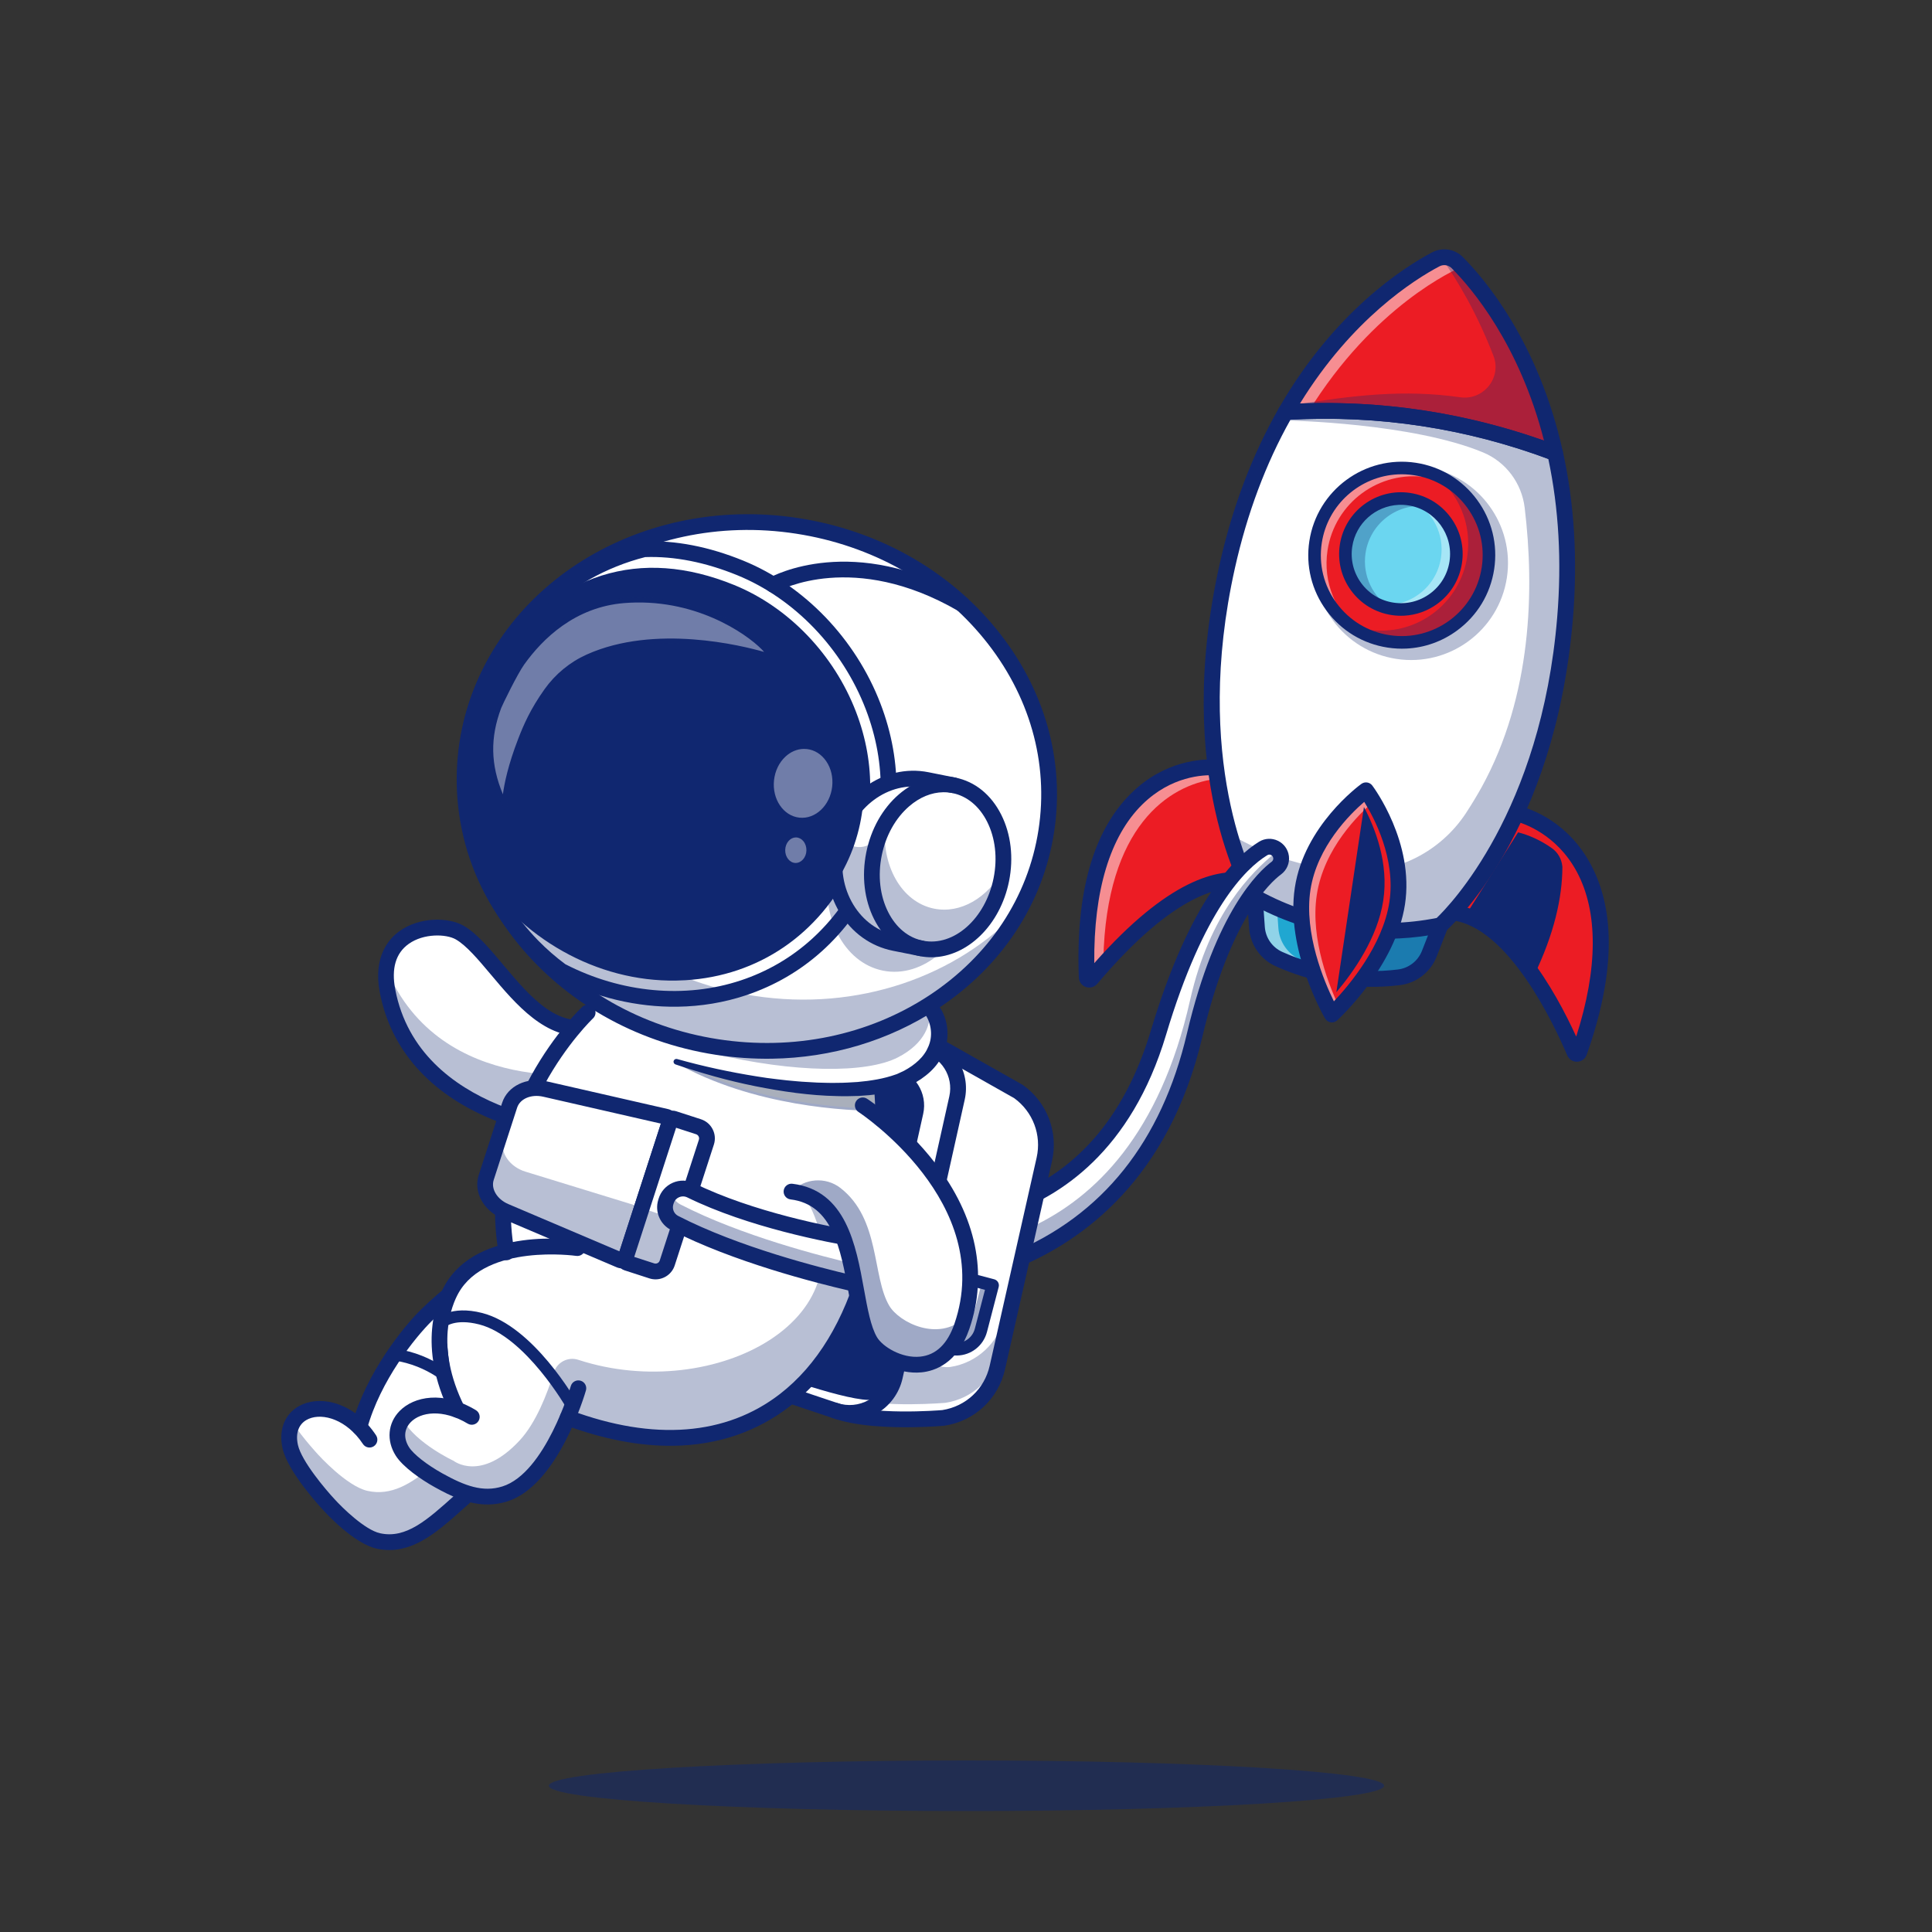 <svg xmlns="http://www.w3.org/2000/svg" xmlns:xlink="http://www.w3.org/1999/xlink" viewBox="0 0 1500 1500" width="1500" height="1500" preserveAspectRatio="xMidYMid meet" style="width: 100%; height: 100%; transform: translate3d(0px, 0px, 0px); content-visibility: visible;"><rect x="0" y="0" width="1500" height="1500" fill="#333333" stroke="none"/><defs><clipPath id="__lottie_element_12829"><rect width="1500" height="1500" x="0" y="0"/></clipPath></defs><g clip-path="url(#__lottie_element_12829)"><g transform="matrix(0.381,-0.082,0.082,0.381,-242.675,92.148)" opacity="1" style="display: block;"><g opacity="1" transform="matrix(1,0,0,1,0,0)"><g opacity="1" transform="matrix(1,0,0,1,968.922,2823.845)"><g opacity="1" transform="matrix(1,0,0,1,0,0)"><path fill="rgb(255,255,255)" fill-opacity="1" d=" M-351.531,15.224 C-351.112,60.189 -300.421,144.568 -300.421,144.568 C-300.421,144.568 -258.284,217.915 -219.463,235.684 C-175.685,255.723 -132.186,240.363 -84.708,215.227 C-84.708,215.227 -84.499,215.122 -84.499,215.122 C-84.499,215.122 351.535,14.491 351.535,14.491 C351.535,14.491 351.535,-210.718 351.535,-210.718 C351.535,-210.718 160.504,-236.342 160.504,-236.342 C160.504,-236.342 122.766,-244.721 122.766,-244.721 C122.766,-244.721 75.916,-251.144 -30.841,-183.976 C-68.405,-160.341 -159.941,-81.06 -210.945,2.761 C-260.518,-70.237 -352.299,-62.767 -351.531,15.224z"/></g></g></g></g><g transform="matrix(0.381,-0.082,0.082,0.381,-242.675,92.148)" opacity="0.3" style="display: block;"><g opacity="1" transform="matrix(1,0,0,1,0,0)"><g opacity="1" transform="matrix(1,0,0,1,968.922,2902.546)"><g opacity="1" transform="matrix(1,0,0,1,0,0)"><path fill="rgb(16,39,112)" fill-opacity="1" d=" M-351.53,-63.478 C-351.111,-18.514 -300.421,65.866 -300.421,65.866 C-300.421,65.866 -258.284,139.214 -219.463,156.983 C-175.685,177.022 -132.186,161.661 -84.708,136.525 C-84.708,136.525 -84.499,136.421 -84.499,136.421 C-84.499,136.421 351.536,-64.211 351.536,-64.211 C351.536,-64.211 351.536,-166.185 351.536,-166.185 C351.536,-166.185 -84.499,34.447 -84.499,34.447 C-84.499,34.447 -84.708,34.551 -84.708,34.551 C-132.186,59.686 -175.685,75.048 -219.463,55.009 C-258.284,37.239 -300.421,-36.108 -300.421,-36.108 C-300.421,-36.108 -321.682,-71.472 -336.798,-108.617 C-346.119,-98.109 -351.74,-82.993 -351.53,-63.478z"/></g></g></g></g><g transform="matrix(0.381,-0.082,0.082,0.381,-242.675,92.148)" opacity="1" style="display: block;"><g opacity="1" transform="matrix(1,0,0,1,0,0)"><g opacity="1" transform="matrix(1,0,0,1,835.487,2922.36)"><g opacity="1" transform="matrix(1,0,0,1,0,0)"><path fill="rgb(16,39,112)" fill-opacity="1" d=" M-44.14,162.064 C-60.217,162.064 -76.317,158.881 -92.555,151.444 C-134.72,132.135 -176.005,61.822 -180.573,53.868 C-185.832,45.123 -233.322,-35.28 -233.786,-83.132 C-234.181,-124.006 -212.143,-153.701 -176.271,-160.632 C-132.624,-169.065 -73.915,-140.461 -46.21,-69.467 C-43.061,-61.396 -47.05,-52.301 -55.119,-49.152 C-63.21,-46.002 -72.284,-49.997 -75.433,-58.061 C-96.673,-112.485 -140.18,-135.654 -170.319,-129.831 C-190.964,-125.842 -202.665,-108.932 -202.418,-83.434 C-202.093,-50.05 -167.016,15.526 -153.527,37.977 C-142.326,57.442 -107.521,110.089 -79.494,122.923 C-31.362,144.959 17.792,116.874 80.011,81.295 C119.369,58.79 163.981,33.279 213.859,19.263 C222.196,16.919 230.858,21.78 233.202,30.12 C235.546,38.46 230.685,47.12 222.345,49.464 C176.193,62.433 135.214,85.868 95.585,108.529 C47.792,135.858 1.959,162.061 -44.14,162.064z"/></g></g></g></g><g transform="matrix(0.381,-0.082,0.082,0.381,-242.675,92.148)" opacity="1" style="display: block;"><g opacity="1" transform="matrix(1,0,0,1,0,0)"><g opacity="1" transform="matrix(1,0,0,1,926.02,2704.323)"><g opacity="1" transform="matrix(1,0,0,1,0,0)"><path fill="rgb(16,39,112)" fill-opacity="1" d=" M-165.682,141.079 C-168.116,141.079 -170.581,140.513 -172.891,139.314 C-180.581,135.327 -183.582,125.859 -179.593,118.169 C-130.523,23.545 -38.24,-51.35 3.701,-77.732 C112.175,-145.967 162.412,-141.491 167.8,-140.749 C176.381,-139.575 182.388,-131.665 181.211,-123.081 C180.049,-114.597 172.282,-108.601 163.825,-109.634 C162.375,-109.734 117.749,-112.414 20.405,-51.179 C-19.038,-26.367 -105.779,43.977 -151.746,132.612 C-154.537,137.993 -160.013,141.079 -165.682,141.079z"/></g></g></g></g><g transform="matrix(0.381,-0.082,0.082,0.381,-242.675,92.148)" opacity="1" style="display: block;"><g opacity="1" transform="matrix(1,0,0,1,0,0)"><g opacity="1" transform="matrix(1,0,0,1,911.606,2744.405)"><g opacity="1" transform="matrix(1,0,0,1,0,0)"><path fill="rgb(16,39,112)" fill-opacity="1" d=" M52.832,52.838 C48.845,52.838 44.956,50.812 42.746,47.15 C42.292,46.405 9.929,-5.748 -56.836,-30.018 C-62.942,-32.24 -66.094,-38.988 -63.875,-45.094 C-61.653,-51.2 -54.893,-54.339 -48.799,-52.132 C26.24,-24.854 61.441,32.579 62.903,35.011 C66.25,40.58 64.448,47.809 58.882,51.156 C56.985,52.296 54.895,52.838 52.832,52.838z"/></g></g></g></g><g transform="matrix(0.387,-0.045,0.045,0.387,-115.886,36.72)" opacity="1" style="display: block;"><g opacity="1" transform="matrix(1,0,0,1,0,0)"><g opacity="1" transform="matrix(1,0,0,1,1177.808,2148.373)"><g opacity="1" transform="matrix(1,0,0,1,0,0)"><path fill="rgb(255,255,255)" fill-opacity="1" d=" M21.792,169.906 C21.792,169.906 -312.921,111.838 -332.493,-157.17 C-341.795,-285.021 -215.914,-285.021 -176.351,-256.015 C-107.736,-205.709 -50.47,-4.486 84.796,-43.664 C84.796,-43.664 332.982,-28.275 332.982,-28.275 C332.982,-28.275 142.649,271.713 142.649,271.713 C142.649,271.713 21.792,169.906 21.792,169.906z"/></g></g></g><g opacity="1" transform="matrix(1,0,0,1,0,0)"><g opacity="1" transform="matrix(1,0,0,1,1177.807,2148.338)"><g opacity="1" transform="matrix(1,0,0,1,0,0)"><path fill="rgb(16,39,112)" fill-opacity="1" d=" M142.652,274.247 C142.066,274.247 141.494,274.041 141.04,273.658 C141.04,273.658 20.689,172.279 20.689,172.279 C12.52,170.758 -67.783,154.992 -149.231,109.462 C-228.347,65.238 -324.795,-16.883 -334.985,-156.954 C-339.519,-219.261 -312.287,-247.934 -288.642,-261.017 C-251.264,-281.698 -199.634,-276.156 -174.873,-257.997 C-152.61,-241.674 -131.486,-209.669 -109.123,-175.785 C-60.891,-102.704 -6.215,-19.853 84.102,-46.032 C84.378,-46.11 84.661,-46.139 84.951,-46.124 C84.951,-46.124 333.137,-30.736 333.137,-30.736 C334.021,-30.682 334.81,-30.164 335.21,-29.376 C335.613,-28.59 335.569,-27.648 335.095,-26.901 C335.095,-26.901 144.763,273.087 144.763,273.087 C144.375,273.695 143.745,274.107 143.032,274.217 C142.905,274.237 142.779,274.247 142.652,274.247z M-233.882,-269.096 C-251.821,-269.096 -270.515,-265.333 -286.223,-256.642 C-308.589,-244.266 -334.341,-216.986 -330,-157.316 C-319.973,-19.518 -224.902,61.407 -146.911,105.03 C-62.138,152.447 21.387,167.333 22.219,167.477 C22.656,167.553 23.065,167.742 23.404,168.028 C23.404,168.028 142.073,267.992 142.073,267.992 C142.073,267.992 328.606,-26.007 328.606,-26.007 C328.606,-26.007 85.073,-41.107 85.073,-41.107 C72.927,-37.628 61.412,-36.019 50.474,-36.019 C-22.878,-36.009 -70.557,-108.275 -113.296,-173.031 C-135.405,-206.532 -156.289,-238.173 -177.827,-253.964 C-190.578,-263.312 -211.648,-269.096 -233.882,-269.096z"/></g></g></g></g><g transform="matrix(0.387,-0.045,0.045,0.387,-115.886,36.72)" opacity="0.3" style="display: block;"><g opacity="1" transform="matrix(1,0,0,1,0,0)"><g opacity="1" transform="matrix(1,0,0,1,1177.804,2183.674)"><g opacity="1" transform="matrix(1,0,0,1,0,0)"><path fill="rgb(16,39,112)" fill-opacity="1" d=" M332.985,-63.584 C332.985,-63.584 142.645,236.395 142.645,236.395 C142.645,236.395 21.791,134.598 21.791,134.598 C21.791,134.598 -312.931,76.524 -332.498,-192.477 C-333.714,-209.26 -332.616,-223.808 -329.636,-236.395 C-251.72,34.135 67.317,18.92 67.317,18.92 C67.317,18.92 133.313,134.598 133.313,134.598 C133.313,134.598 261.853,-67.976 261.853,-67.976 C261.853,-67.976 332.985,-63.584 332.985,-63.584z"/></g></g></g></g><g transform="matrix(0.387,-0.045,0.045,0.387,-115.886,36.72)" opacity="1" style="display: block;"><g opacity="1" transform="matrix(1,0,0,1,0,0)"><g opacity="1" transform="matrix(1,0,0,1,1053.72,2097.407)"><g opacity="1" transform="matrix(1,0,0,1,0,0)"><path fill="rgb(16,39,112)" fill-opacity="1" d=" M145.898,236.56 C145.007,236.56 144.106,236.485 143.198,236.326 C139.673,235.716 55.879,220.789 -31.577,171.902 C-149.089,106.213 -215.645,10.439 -224.051,-105.066 C-229.354,-177.976 -193.052,-209.387 -170.94,-221.621 C-127.781,-245.505 -70.924,-238.181 -42.989,-217.698 C-18.822,-199.978 2.935,-167.017 25.967,-132.117 C73.931,-59.449 123.532,15.698 204.521,-7.764 C212.824,-10.176 221.54,-5.383 223.95,2.94 C226.36,11.26 221.567,19.958 213.247,22.368 C199.639,26.311 186.745,28.121 174.531,28.123 C94.128,28.13 42.436,-50.212 -0.215,-114.836 C-21.653,-147.321 -41.904,-178.005 -61.538,-192.4 C-79.033,-205.232 -123.34,-212.107 -155.752,-194.172 C-183.389,-178.882 -195.843,-149.665 -192.762,-107.341 C-174.293,146.507 145.334,204.859 148.559,205.418 C157.094,206.897 162.815,215.017 161.333,223.552 C160.01,231.179 153.383,236.56 145.898,236.56z"/></g></g></g></g><g transform="matrix(0.39,-0.019,0.019,0.39,-82.708,0.092)" opacity="1" style="display: block;"><g opacity="1" transform="matrix(1,0,0,1,0,0)"><g opacity="1" transform="matrix(1,0,0,1,2799.847,2000.289)"><g opacity="1" transform="matrix(1,0,0,1,0,0)"><path fill="rgb(32,167,209)" fill-opacity="1" d=" M182.993,-13.258 C182.993,-13.258 158.133,42.182 158.133,42.182 C146.887,67.263 122.778,84.143 95.363,86.132 C95.363,86.132 95.363,86.132 95.363,86.132 C13.725,92.054 -67.978,75.523 -140.893,38.331 C-140.893,38.331 -140.893,38.33 -140.893,38.33 C-165.379,25.84 -181.029,0.915 -181.641,-26.565 C-181.641,-26.565 -182.993,-87.307 -182.993,-87.307"/></g></g></g></g><g transform="matrix(0.39,-0.019,0.019,0.39,-1195.001,-726.338)" opacity="0.5" style="display: block;"><g opacity="1" transform="matrix(1,0,0,1,0,0)"><g opacity="1" transform="matrix(1,0,0,1,2757.252,2000.273)"><g opacity="1" transform="matrix(1,0,0,1,2757.252,2000.273)"><g opacity="1" transform="matrix(1,0,0,1,0,0)"><path fill="rgb(255,255,255)" fill-opacity="1" d=" M-58.297,38.347 C-58.297,38.347 -58.297,38.347 -58.297,38.347 C-82.784,25.857 -98.434,0.932 -99.047,-26.548 C-99.047,-26.548 -100.262,-81.194 -100.262,-81.194 C-100.262,-81.194 -130.399,-87.291 -130.399,-87.291 C-130.399,-87.291 -129.047,-26.548 -129.047,-26.548 C-128.434,0.932 -112.784,25.857 -88.297,38.347 C-88.297,38.347 -88.297,38.347 -88.297,38.347 C-20.611,72.873 54.65,89.56 130.399,87.043 C64.884,84.835 0.441,68.308 -58.297,38.347z"/></g></g></g></g></g><g transform="matrix(0.39,-0.019,0.019,0.39,-82.708,0.092)" opacity="0.35" style="display: block;"><g opacity="1" transform="matrix(1,0,0,1,0,0)"><g opacity="1" transform="matrix(1,0,0,1,2799.846,2000.279)"><g opacity="1" transform="matrix(1,0,0,1,0,0)"><path fill="rgb(16,39,112)" fill-opacity="1" d=" M-182.993,-87.297 C-182.993,-87.297 -182.564,-67.989 -182.564,-67.989 C-182.564,-67.989 87.993,-13.247 87.993,-13.247 C87.993,-13.247 63.135,42.192 63.135,42.192 C53.504,63.667 34.431,79.096 11.941,84.347 C39.524,87.503 67.442,88.167 95.364,86.142 C95.364,86.142 95.364,86.142 95.364,86.142 C122.778,84.154 146.887,67.273 158.135,42.192 C158.135,42.192 182.993,-13.247 182.993,-13.247 C182.993,-13.247 -182.993,-87.297 -182.993,-87.297z"/></g></g></g></g><g transform="matrix(0.39,-0.019,0.019,0.39,-82.708,0.092)" opacity="1" style="display: block;"><g opacity="1" transform="matrix(1,0,0,1,0,0)"><g opacity="1" transform="matrix(1,0,0,1,2438.274,1856.055)"><g opacity="1" transform="matrix(1,0,0,1,0,0)"><path fill="rgb(236,28,36)" fill-opacity="1" d=" M113.794,-204.15 C17.858,-214.158 -159.309,-150.038 -162.963,199.991 C-163.011,204.583 -157.358,206.86 -154.22,203.507 C-120.083,167.032 38.976,-5.561 162.964,24.437"/></g></g></g></g><g transform="matrix(0.39,-0.019,0.019,0.39,-1055.462,-674.924)" opacity="0.5" style="display: block;"><g opacity="1" transform="matrix(1,0,0,1,0,0)"><g opacity="1" transform="matrix(1,0,0,1,2406.354,1851.056)"><g opacity="1" transform="matrix(1,0,0,1,2406.354,1851.056)"><g opacity="1" transform="matrix(1,0,0,1,0,0)"><path fill="rgb(255,255,255)" fill-opacity="1" d=" M-98.44,168.309 C-113.795,183.627 -125.526,196.268 -132.299,203.499 C-135.451,206.864 -141.073,204.589 -141.037,199.993 C-137.391,-150.046 39.779,-214.16 135.722,-204.151 C135.722,-204.151 141.037,-179.395 141.037,-179.395 C48.778,-171.709 -79.79,-96.301 -98.44,168.309z"/></g></g></g></g></g><g transform="matrix(0.39,-0.019,0.019,0.39,-82.708,0.092)" opacity="1" style="display: block;"><g opacity="1" transform="matrix(1,0,0,1,0,0)"><g opacity="1" transform="matrix(1,0,0,1,2438.277,1856.08)"><g opacity="1" transform="matrix(1,0,0,1,0,0)"><path fill="rgb(16,39,112)" fill-opacity="1" d=" M-157.838,220.778 C-160.445,220.778 -163.077,220.285 -165.621,219.267 C-173.624,216.057 -178.742,208.414 -178.649,199.801 C-176.886,30.819 -135.88,-90.631 -56.764,-161.175 C12.616,-223.038 86.781,-222.762 115.419,-219.774 C124.037,-218.876 130.291,-211.161 129.393,-202.545 C128.495,-193.929 120.727,-187.655 112.167,-188.573 C87.646,-191.129 24.154,-191.3 -35.885,-137.76 C-102.921,-77.987 -140.988,29.02 -146.608,172.724 C8.485,13.151 109.017,-4.774 166.649,9.166 C175.072,11.205 180.243,19.682 178.207,28.102 C176.171,36.53 167.645,41.698 159.276,39.657 C116.986,29.42 21.722,38.271 -141.144,212.458 C-141.144,212.458 -142.775,214.201 -142.775,214.201 C-146.784,218.491 -152.237,220.778 -157.838,220.778z"/></g></g></g></g><g transform="matrix(0.39,-0.019,0.019,0.39,-82.708,0.092)" opacity="1" style="display: block;"><g opacity="1" transform="matrix(1,0,0,1,0,0)"><g opacity="1" transform="matrix(1,0,0,1,3154.305,2013.559)"><g opacity="1" transform="matrix(1,0,0,1,0,0)"><path fill="rgb(210,86,88)" fill-opacity="1" d=" M-11.201,-242.07 C81.08,-213.996 224.66,-84.979 91.954,238.939 C90.213,243.189 84.119,243.089 82.531,238.779 C65.258,191.902 -19.792,-30.08 -145.69,-50.642"/></g></g></g><g opacity="1" transform="matrix(1,0,0,1,0,0)"><g opacity="1" transform="matrix(1,0,0,1,3154.191,2013.559)"><g opacity="1" transform="matrix(1,0,0,1,0,0)"><path fill="rgb(16,39,112)" fill-opacity="1" d=" M87.385,244.57 C87.341,244.57 87.293,244.568 87.244,244.568 C84.104,244.512 81.379,242.578 80.3,239.643 C50.73,159.387 -30.51,-29.317 -145.984,-48.174 C-147.346,-48.399 -148.269,-49.683 -148.044,-51.045 C-147.824,-52.412 -146.511,-53.332 -145.173,-53.11 C-27.107,-33.825 55.12,156.836 84.988,237.915 C85.545,239.419 86.927,239.561 87.337,239.568 C87.625,239.583 89.144,239.485 89.754,237.988 C150.13,90.622 159.446,-34.861 116.692,-124.895 C78.777,-204.744 14.192,-231.768 -11.814,-239.678 C-13.137,-240.081 -13.879,-241.477 -13.479,-242.798 C-13.079,-244.116 -11.702,-244.861 -10.359,-244.463 C16.286,-236.358 82.44,-208.689 121.209,-127.039 C164.583,-35.701 155.306,91.179 94.383,239.885 C93.211,242.744 90.476,244.57 87.385,244.57z"/></g></g></g></g><g transform="matrix(0.39,-0.019,0.019,0.39,-82.708,0.092)" opacity="1" style="display: block;"><g opacity="1" transform="matrix(1,0,0,1,0,0)"><g opacity="1" transform="matrix(1,0,0,1,3154.305,2013.558)"><g opacity="1" transform="matrix(1,0,0,1,0,0)"><path fill="rgb(236,28,36)" fill-opacity="1" d=" M91.972,238.941 C90.199,243.178 84.128,243.074 82.535,238.764 C73.677,214.768 47.045,144.811 6.236,79.521 C-32.299,17.807 -83.542,-39.732 -144.351,-50.388 C-144.785,-50.478 -145.261,-50.535 -145.695,-50.624 C-145.695,-50.624 -144.887,-51.788 -144.887,-51.788 C-144.887,-51.788 -11.218,-242.058 -11.218,-242.058 C14.686,-234.177 44.637,-218.35 71.367,-192.451 C139.921,-126.216 187.411,5.913 91.972,238.941z"/></g></g></g></g><g transform="matrix(0.39,-0.019,0.019,0.39,-1338.669,-699.571)" opacity="1" style="display: block;"><g opacity="1" transform="matrix(1,0,0,1,0,0)"><g opacity="1" transform="matrix(1,0,0,1,3128.553,1949.789)"><g opacity="1" transform="matrix(1,0,0,1,3128.553,1949.789)"><g opacity="1" transform="matrix(1,0,0,1,0,0)"><path fill="rgb(16,39,112)" fill-opacity="1" d=" M80.372,-108.33 C58.304,-125.724 35.139,-137.021 14.532,-143.29 C14.532,-143.29 -99.164,18.55 -99.164,18.55 C-46.84,36.674 -2.364,88.275 31.989,143.29 C76.459,61.809 95.961,-9.302 99.164,-70.117 C99.129,-70.793 99.092,-71.467 99.054,-72.141 C98.248,-86.289 91.501,-99.558 80.372,-108.33z"/></g></g></g></g></g><g transform="matrix(0.39,-0.019,0.019,0.39,-82.708,0.092)" opacity="1" style="display: block;"><g opacity="1" transform="matrix(1,0,0,1,0,0)"><g opacity="1" transform="matrix(1,0,0,1,3154.447,2013.557)"><g opacity="1" transform="matrix(1,0,0,1,0,0)"><path fill="rgb(16,39,112)" fill-opacity="1" d=" M87.139,257.756 C87.007,257.756 86.881,257.756 86.749,257.754 C78.131,257.598 70.646,252.278 67.672,244.202 C45.226,183.279 -36.689,-16.922 -148.364,-35.159 C-156.914,-36.555 -162.709,-44.619 -161.313,-53.169 C-159.921,-61.719 -151.904,-67.532 -143.305,-66.121 C-29.907,-47.601 50.445,115.476 87.247,207.673 C137.169,74.851 143.209,-37.774 104.527,-119.236 C67.867,-196.443 3.076,-221.287 -15.908,-227.063 C-24.194,-229.583 -28.871,-238.345 -26.347,-246.633 C-23.827,-254.917 -15.092,-259.592 -6.777,-257.075 C21.543,-248.459 91.837,-219.092 132.867,-132.693 C178.516,-36.555 169.586,90.479 106.329,244.888 C103.106,252.742 95.601,257.756 87.139,257.756z"/></g></g></g></g><g transform="matrix(0.39,-0.019,0.019,0.39,-82.708,0.092)" opacity="1" style="display: block;"><g opacity="1" transform="matrix(1,0,0,1,0,0)"><g opacity="1" transform="matrix(1,0,0,1,2909.779,1323.688)"><g opacity="1" transform="matrix(1,0,0,1,0,0)"><path fill="rgb(255,255,255)" fill-opacity="1" d=" M73.06,663.344 C73.06,663.344 294.511,488.857 350.345,64.762 C415.893,-433.109 152.312,-669.803 152.312,-669.803 C152.312,-669.803 -182.55,-554.192 -315.703,-69.999 C-429.125,342.444 -292.925,589.294 -292.925,589.294 C-292.925,589.294 -292.925,589.294 -292.925,589.294 C-183.703,656.93 -53.864,683.201 73.06,663.344 C73.06,663.344 73.06,663.344 73.06,663.344z"/></g></g></g><g opacity="1" transform="matrix(1,0,0,1,0,0)"><g opacity="1" transform="matrix(1,0,0,1,2909.885,1323.683)"><g opacity="1" transform="matrix(1,0,0,1,0,0)"><path fill="rgb(16,39,112)" fill-opacity="1" d=" M-10.023,672.298 C-109.915,672.298 -208.534,644.564 -294.349,591.427 C-294.71,591.2 -295.013,590.885 -295.218,590.509 C-296.585,588.031 -430.614,338.041 -318.221,-70.658 C-249.276,-321.364 -125.349,-471.518 -33.533,-553.334 C66.047,-642.067 150.543,-671.869 151.388,-672.16 C152.238,-672.46 153.2,-672.265 153.874,-671.657 C154.538,-671.061 220.807,-610.755 278.058,-490.289 C330.851,-379.215 386.657,-192.697 352.717,65.094 C297.39,485.336 76.726,663.561 74.504,665.311 C74.167,665.577 73.767,665.751 73.342,665.819 C45.622,670.155 17.751,672.298 -10.023,672.298z M-291.141,587.528 C-182.796,654.427 -53.904,680.507 71.906,660.983 C83.664,651.322 293.991,472.856 347.756,64.44 C381.521,-191.998 326.1,-377.462 273.664,-487.894 C220.861,-599.085 160.437,-658.588 151.623,-666.923 C140.266,-662.668 61.457,-631.336 -30.413,-549.415 C-121.653,-468.058 -244.813,-318.722 -313.397,-69.33 C-422.626,327.862 -298.221,574.056 -291.141,587.528z M72.956,663.348 C72.956,663.348 73.005,663.348 73.005,663.348 C73.005,663.348 72.956,663.348 72.956,663.348z"/></g></g></g></g><g transform="matrix(0.39,-0.019,0.019,0.39,-82.708,0.092)" opacity="0.3" style="display: block;"><g opacity="1" transform="matrix(1,0,0,1,0,0)"><g opacity="1" transform="matrix(1,0,0,1,2916.387,1442.998)"><g opacity="1" transform="matrix(1,0,0,1,0,0)"><path fill="rgb(16,39,112)" fill-opacity="1" d=" M309.021,-508.547 C313.726,-482.343 317.478,-454.767 320.144,-425.912 C320.144,-425.912 261.113,-490.498 261.113,-490.498 C261.113,-490.498 231.113,-550.498 231.113,-550.498 C231.113,-550.498 228.613,-542.998 228.613,-542.998 C228.613,-542.998 242.229,-499.088 255.083,-428.292 C255.083,-428.292 193.613,-437.998 193.613,-437.998 C193.613,-437.998 -91.387,-497.998 -91.387,-497.998 C-91.387,-497.998 -186.387,-472.998 -186.387,-472.998 C-186.387,-472.998 57.99,-456.508 196.74,-390.984 C241.228,-369.975 270.683,-326.132 274.161,-277.055 C285.695,-114.323 270.935,96.062 161.621,273.876 C159.321,277.559 157.031,281.175 154.748,284.716 C154.606,284.935 154.47,285.154 154.328,285.372 C151.523,289.716 148.739,293.915 145.966,298.045 C143.788,301.265 141.641,304.495 139.397,307.69 C135.63,313.138 131.894,318.425 128.222,323.475 C73.688,398.453 -17.191,438.931 -109.261,428.051 C-109.749,427.993 -110.235,427.935 -110.723,427.876 C-187.647,418.572 -262.266,392.669 -329.151,351.267 C-329.151,351.267 -340.647,330.401 -354.209,290.701 C-334.446,406.715 -299.551,469.992 -299.551,469.992 C-232.666,511.393 -158.047,537.297 -81.123,546.601 C-32.388,552.496 17.263,551.748 66.455,544.047 C66.455,544.047 287.915,369.552 343.735,-54.563 C368.505,-242.795 346.284,-393.681 309.021,-508.547z M320.283,-424.393 C321.411,-411.991 322.326,-399.345 323.017,-386.452 C323.017,-386.452 320.283,-424.393 320.283,-424.393z"/></g></g></g></g><g transform="matrix(0.39,-0.019,0.019,0.39,-82.708,0.092)" opacity="1" style="display: block;"><g opacity="1" transform="matrix(1,0,0,1,0,0)"><g opacity="1" transform="matrix(1,0,0,1,2990.72,857.097)"><g opacity="1" transform="matrix(1,0,0,1,0,0)"><path fill="rgb(236,28,36)" fill-opacity="1" d=" M265.503,203.204 C98.076,130.402 -82.908,93.784 -265.503,95.766 C-115.488,-138.7 71.378,-203.204 71.378,-203.204 C71.378,-203.204 218.435,-71.138 265.503,203.204z"/></g></g></g></g><g transform="matrix(0.39,-0.019,0.019,0.39,-1229.933,-257.327)" opacity="0.5" style="display: block;"><g opacity="1" transform="matrix(1,0,0,1,0,0)"><g opacity="1" transform="matrix(1,0,0,1,2905.692,803.522)"><g opacity="1" transform="matrix(1,0,0,1,2905.692,803.522)"><g opacity="1" transform="matrix(1,0,0,1,0,0)"><path fill="rgb(255,255,255)" fill-opacity="1" d=" M180.475,-124.292 C165.756,-141.222 156.407,-149.629 156.407,-149.629 C156.407,-149.629 -30.46,-85.125 -180.475,149.341 C-166.657,149.191 -152.85,149.338 -139.054,149.629 C1.893,-55.991 167.335,-119.501 180.475,-124.292z"/></g></g></g></g></g><g transform="matrix(0.39,-0.019,0.019,0.39,-82.708,0.092)" opacity="0.3" style="display: block;"><g opacity="1" transform="matrix(1,0,0,1,0,0)"><g opacity="1" transform="matrix(1,0,0,1,2990.722,857.109)"><g opacity="1" transform="matrix(1,0,0,1,0,0)"><path fill="rgb(16,39,112)" fill-opacity="1" d=" M265.511,203.209 C98.075,130.385 -82.903,93.763 -265.511,95.771 C-262.78,91.48 -260.015,87.233 -257.22,83.068 C-126.138,68.69 -29.069,61.874 82.404,83.286 C128.41,92.123 167.324,48.479 152.523,4.032 C124.645,-79.686 89.082,-149.413 56.986,-197.408 C66.24,-201.424 71.393,-203.209 71.393,-203.209 C71.393,-203.209 218.433,-71.155 265.511,203.209z"/></g></g></g></g><g transform="matrix(0.39,-0.019,0.019,0.39,-82.708,0.092)" opacity="1" style="display: block;"><g opacity="1" transform="matrix(1,0,0,1,0,0)"><g opacity="1" transform="matrix(1,0,0,1,2990.722,860.462)"><g opacity="1" transform="matrix(1,0,0,1,0,0)"><path fill="rgb(16,39,112)" fill-opacity="1" d=" M265.503,215.526 C263.384,215.526 261.255,215.097 259.248,214.225 C92.754,141.825 -83.662,106.095 -265.332,108.085 C-265.391,108.087 -265.449,108.087 -265.503,108.087 C-271.201,108.087 -276.455,104.996 -279.219,100.006 C-282.017,94.967 -281.821,88.803 -278.716,83.949 C-158.999,-103.165 -15.537,-184.351 40.586,-210.572 C61.455,-220.325 85.855,-215.392 101.299,-198.285 C142.808,-152.308 243.399,-21.739 280.962,197.189 C281.939,202.868 279.717,208.625 275.186,212.182 C272.374,214.387 268.955,215.526 265.503,215.526z M-236.309,76.72 C-70.391,78.549 91.147,111.237 244.702,174.042 C205.171,-19.63 115.87,-135.331 78.018,-177.262 C71.875,-184.066 62.168,-186.024 53.867,-182.152 C2.681,-158.236 -124.6,-86.356 -236.309,76.72z"/></g></g></g></g><g transform="matrix(0.39,-0.019,0.019,0.39,-82.708,0.092)" opacity="1" style="display: block;"><g opacity="1" transform="matrix(1,0,0,1,0,0)"><g opacity="1" transform="matrix(1,0,0,1,2909.582,1473.154)"><g opacity="1" transform="matrix(1,0,0,1,0,0)"><path fill="rgb(16,39,112)" fill-opacity="1" d=" M-9.905,536.057 C-46.604,536.057 -83.24,532.386 -119.514,525.047 C-184.016,511.998 -245.075,487.817 -300.998,453.176 C-303.283,451.757 -305.168,449.775 -306.472,447.417 C-312.156,437.109 -444.431,190.203 -330.617,-223.606 C-299.494,-336.785 -254.728,-439.45 -197.575,-528.747 C-194.723,-533.2 -189.821,-535.918 -184.533,-535.974 C1.39,-538.047 182.2,-501.433 352.722,-427.312 C357.605,-425.261 361.218,-420.84 362.136,-415.498 C380.08,-311.003 381.413,-199.011 366.096,-82.639 C310.085,342.866 92.195,518.923 82.947,526.211 C80.833,527.876 78.323,528.97 75.662,529.385 C47.215,533.836 18.635,536.057 -9.905,536.057z M73.24,513.889 C73.24,513.889 73.289,513.889 73.289,513.889 C73.289,513.889 73.24,513.889 73.24,513.889z M73.24,513.889 C73.24,513.889 73.289,513.889 73.289,513.889 C73.289,513.889 73.24,513.889 73.24,513.889z M-280.779,428.777 C-229.041,460.239 -172.717,482.278 -113.293,494.299 C-53.884,506.318 6.585,507.916 66.526,499.046 C92.918,476.204 284.285,298.494 334.993,-86.731 C349.49,-196.868 348.689,-302.819 332.615,-401.816 C171.013,-470.852 0.036,-505.49 -175.691,-504.67 C-228.982,-419.712 -270.915,-322.397 -300.373,-215.285 C-403.41,159.351 -296.209,397.473 -280.779,428.777z M63.533,501.568 C63.533,501.568 63.533,501.568 63.533,501.568 C63.533,501.568 63.533,501.568 63.533,501.568z"/></g></g></g></g><g transform="matrix(0.39,-0.019,0.019,0.39,-82.708,0.092)" opacity="1" style="display: block;"><g opacity="1" transform="matrix(1,0,0,1,0,0)"><g opacity="1" transform="matrix(1,0,0,1,2799.849,2000.289)"><g opacity="1" transform="matrix(1,0,0,1,0,0)"><path fill="rgb(16,39,112)" fill-opacity="1" d=" M62.9,102.992 C-10.269,102.992 -82.559,85.694 -148.023,52.303 C-177.691,37.169 -196.583,7.083 -197.325,-26.215 C-197.325,-26.215 -198.677,-86.957 -198.677,-86.957 C-198.867,-95.617 -192.002,-102.794 -183.345,-102.987 C-183.223,-102.99 -183.106,-102.992 -182.989,-102.992 C-174.488,-102.992 -167.5,-96.197 -167.31,-87.655 C-167.31,-87.655 -165.958,-26.913 -165.958,-26.913 C-165.479,-5.17 -153.14,14.476 -133.765,24.359 C-63.394,60.252 15.463,76.202 94.228,70.487 C115.918,68.915 134.922,55.609 143.818,35.765 C143.818,35.765 168.681,-19.677 168.681,-19.677 C172.221,-27.577 181.503,-31.115 189.413,-27.57 C197.313,-24.025 200.849,-14.745 197.304,-6.84 C197.304,-6.84 172.441,48.6 172.441,48.6 C158.818,78.991 129.716,99.369 96.493,101.776 C85.292,102.589 74.082,102.992 62.9,102.992z"/></g></g></g></g><g transform="matrix(0.39,-0.019,0.019,0.39,-82.708,0.092)" opacity="1" style="display: block;"><g opacity="1" transform="matrix(1,0,0,1,0,0)"><g opacity="1" transform="matrix(1,0,0,1,2805.705,1932.801)"><g opacity="1" transform="matrix(1,0,0,1,0,0)"><path fill="rgb(236,28,36)" fill-opacity="1" d=" M93.348,6.31 C69.507,123.987 -47.098,221.023 -47.098,221.023 C-47.098,221.023 -47.37,220.508 -47.812,219.564 C-55.216,204.72 -115.371,79.147 -93.063,-31.371 C-71.629,-137.432 22.306,-207.124 39.602,-219.166 C41.383,-220.397 42.349,-221.023 42.349,-221.023 C42.349,-221.023 117.055,-110.567 93.348,6.31z"/></g></g></g></g><g transform="matrix(0.39,-0.019,0.019,0.39,-1204.01,-699.549)" opacity="0.5" style="display: block;"><g opacity="1" transform="matrix(1,0,0,1,0,0)"><g opacity="1" transform="matrix(1,0,0,1,2783.693,1932.801)"><g opacity="1" transform="matrix(1,0,0,1,2783.693,1932.801)"><g opacity="1" transform="matrix(1,0,0,1,0,0)"><path fill="rgb(255,255,255)" fill-opacity="1" d=" M-46.052,-21.371 C-27.463,-113.345 45.614,-177.94 75.985,-201.337 C69.188,-213.875 64.361,-221.023 64.361,-221.023 C64.361,-221.023 63.396,-220.397 61.614,-219.166 C44.317,-207.124 -49.616,-137.432 -71.052,-31.371 C-93.359,79.147 -33.205,204.721 -25.8,219.564 C-25.358,220.508 -25.085,221.023 -25.085,221.023 C-25.085,221.023 -19.547,216.413 -10.646,207.994 C-29.157,164.549 -63.852,66.826 -46.052,-21.371z"/></g></g></g></g></g><g transform="matrix(0.39,-0.019,0.019,0.39,-1217.193,-701.69)" opacity="1" style="display: block;"><g opacity="1" transform="matrix(1,0,0,1,0,0)"><g opacity="1" transform="matrix(1,0,0,1,2817.187,1939.94)"><g opacity="1" transform="matrix(1,0,0,1,2817.187,1939.94)"><g opacity="1" transform="matrix(1,0,0,1,0,0)"><path fill="rgb(16,39,112)" fill-opacity="1" d=" M22.577,-198.479 C22.577,-198.479 -56.515,198.479 -56.515,198.479 C-56.515,198.479 -50.185,166.712 -50.185,166.712 C-13.942,127.909 36.998,62.558 51.866,-10.83 C66.856,-84.722 42.513,-156.01 22.577,-198.479z"/></g></g></g></g></g><g transform="matrix(0.39,-0.019,0.019,0.39,-82.708,0.092)" opacity="1" style="display: block;"><g opacity="1" transform="matrix(1,0,0,1,0,0)"><g opacity="1" transform="matrix(1,0,0,1,2805.714,1932.808)"><g opacity="1" transform="matrix(1,0,0,1,0,0)"><path fill="rgb(16,39,112)" fill-opacity="1" d=" M-47.106,236.708 C-48.141,236.708 -49.181,236.606 -50.216,236.396 C-54.874,235.454 -58.854,232.451 -61.037,228.232 C-63.986,222.529 -133.014,87.192 -108.429,-34.5 C-83.785,-156.47 28.993,-231.051 33.778,-234.166 C40.956,-238.839 50.536,-236.888 55.326,-229.808 C58.524,-225.076 133.436,-112.518 108.719,9.435 C84.066,131.115 -32.14,228.974 -37.072,233.08 C-39.914,235.443 -43.473,236.708 -47.106,236.708z M37.718,-198.214 C8.524,-175.453 -60.387,-113.86 -77.677,-28.289 C-95.011,57.5 -59.186,154.884 -41.847,195.021 C-10.27,164.779 60.594,88.984 77.977,3.205 C95.316,-82.349 55.775,-165.88 37.718,-198.214z"/></g></g></g></g><g transform="matrix(0.39,-0.019,0.019,0.39,-82.708,0.092)" opacity="0.3" style="display: block;"><g opacity="1" transform="matrix(1,0,0,1,0,0)"><g opacity="1" transform="matrix(1,0,0,1,2959.48,1264.877)"><g opacity="1" transform="matrix(1,0,0,1,0,0)"><path fill="rgb(16,39,112)" fill-opacity="1" d=" M188.962,38.233 C167.847,142.594 66.128,210.077 -38.233,188.962 C-142.594,167.847 -210.077,66.128 -188.962,-38.233 C-167.847,-142.594 -66.128,-210.077 38.233,-188.962 C142.594,-167.847 210.077,-66.128 188.962,38.233z"/></g></g></g></g><g transform="matrix(0.39,-0.019,0.019,0.39,-82.708,0.092)" opacity="1" style="display: block;"><g opacity="1" transform="matrix(1,0,0,1,0,0)"><g opacity="1" transform="matrix(1,0,0,1,2941.818,1248.327)"><g opacity="1" transform="matrix(1,0,0,1,0,0)"><path fill="rgb(236,28,36)" fill-opacity="1" d=" M169.925,34.381 C150.937,128.228 59.466,188.913 -34.381,169.925 C-128.228,150.937 -188.913,59.466 -169.925,-34.381 C-150.937,-128.228 -59.466,-188.913 34.381,-169.925 C128.228,-150.937 188.913,-59.466 169.925,34.381z"/></g></g></g></g><g transform="matrix(0.39,-0.019,0.019,0.39,-1240.615,-425.113)" opacity="0.5" style="display: block;"><g opacity="1" transform="matrix(1,0,0,1,0,0)"><g opacity="1" transform="matrix(1,0,0,1,2911.95,1234.568)"><g opacity="1" transform="matrix(1,0,0,1,2911.95,1234.568)"><g opacity="1" transform="matrix(1,0,0,1,0,0)"><path fill="rgb(255,255,255)" fill-opacity="1" d=" M-120.058,-5.621 C-101.069,-99.468 -9.6,-160.153 84.248,-141.165 C105.994,-136.765 125.928,-128.434 143.533,-117.123 C121.648,-136.165 94.712,-150.001 64.248,-156.165 C-29.6,-175.153 -121.069,-114.468 -140.058,-20.621 C-154.645,51.48 -122.175,122.139 -63.799,159.642 C-109.331,120.025 -132.883,57.761 -120.058,-5.621z"/></g></g></g></g></g><g transform="matrix(0.39,-0.019,0.019,0.39,-82.708,0.092)" opacity="0.3" style="display: block;"><g opacity="1" transform="matrix(1,0,0,1,0,0)"><g opacity="1" transform="matrix(1,0,0,1,2972.699,1256.064)"><g opacity="1" transform="matrix(1,0,0,1,0,0)"><path fill="rgb(16,39,112)" fill-opacity="1" d=" M139.029,26.654 C120.04,120.472 28.601,181.193 -65.254,162.2 C-94.764,156.22 -120.995,143.069 -142.504,124.924 C-130.826,130.194 -118.409,134.255 -105.302,136.916 C-11.447,155.909 80.026,95.23 99.019,1.375 C112.032,-62.97 87.556,-126.21 40.655,-165.677 C112.693,-133.149 155.366,-54.131 139.029,26.654z"/></g></g></g></g><g transform="matrix(0.39,-0.019,0.019,0.39,-82.708,0.092)" opacity="1" style="display: block;"><g opacity="1" transform="matrix(1,0,0,1,0,0)"><g opacity="1" transform="matrix(1,0,0,1,2941.818,1248.346)"><g opacity="1" transform="matrix(1,0,0,1,0,0)"><path fill="rgb(16,39,112)" fill-opacity="1" d=" M0.384,185.906 C-11.989,185.906 -24.455,184.666 -36.862,182.156 C-85.519,172.312 -127.439,144.107 -154.885,102.735 C-182.331,61.365 -192.024,11.783 -182.175,-36.877 C-161.853,-137.331 -63.591,-202.519 36.863,-182.194 C85.52,-172.35 127.435,-144.145 154.881,-102.773 C182.327,-61.403 192.025,-11.821 182.176,36.839 C172.332,85.501 144.124,127.418 102.752,154.864 C71.932,175.313 36.546,185.906 0.384,185.906z M-0.051,-160.905 C-74.987,-160.905 -142.248,-108.144 -157.673,-31.921 C-166.193,10.196 -157.805,53.108 -134.05,88.914 C-110.295,124.72 -74.021,149.134 -31.902,157.654 C55.002,175.237 140.081,118.831 157.674,31.883 C157.674,31.883 157.674,31.883 157.674,31.883 C166.194,-10.234 157.806,-53.146 134.051,-88.952 C110.296,-124.758 74.016,-149.172 31.902,-157.692 C21.184,-159.86 10.491,-160.905 -0.051,-160.905z"/></g></g></g></g><g transform="matrix(0.39,-0.019,0.019,0.39,-82.708,0.092)" opacity="1" style="display: block;"><g opacity="1" transform="matrix(1,0,0,1,0,0)"><g opacity="1" transform="matrix(1,0,0,1,2940.205,1245.896)"><g opacity="1" transform="matrix(1,0,0,1,0,0)"><path fill="rgb(107,214,240)" fill-opacity="1" d=" M108.103,21.873 C96.023,81.577 37.831,120.183 -21.873,108.103 C-81.577,96.023 -120.183,37.831 -108.103,-21.873 C-96.023,-81.577 -37.831,-120.183 21.873,-108.103 C81.577,-96.023 120.183,-37.831 108.103,21.873z"/></g></g></g><g opacity="1" transform="matrix(1,0,0,1,0,0)"><g opacity="1" transform="matrix(1,0,0,1,2940.205,1245.906)"><g opacity="1" transform="matrix(1,0,0,1,0,0)"><path fill="rgb(0,0,0)" fill-opacity="1" d=" M0.234,112.819 C-7.276,112.819 -14.839,112.067 -22.368,110.544 C-51.899,104.567 -77.334,87.45 -93.989,62.345 C-110.649,37.24 -116.529,7.152 -110.557,-22.379 C-98.218,-83.339 -38.638,-122.904 22.373,-110.565 C51.899,-104.588 77.334,-87.472 93.994,-62.367 C110.649,-37.26 116.529,-7.171 110.557,22.358 C110.557,22.358 108.105,21.862 108.105,21.862 C108.105,21.862 110.557,22.358 110.557,22.358 C104.58,51.889 87.465,77.324 62.358,93.979 C43.652,106.389 22.177,112.819 0.234,112.819z M-0.029,-107.816 C-50.249,-107.816 -95.322,-72.462 -105.654,-21.388 C-111.367,6.832 -105.742,35.59 -89.824,59.582 C-73.906,83.574 -49.595,99.931 -21.372,105.641 C6.851,111.354 35.606,105.732 59.595,89.814 C83.589,73.896 99.946,49.586 105.654,21.366 C105.654,21.366 105.654,21.366 105.654,21.366 C111.367,-6.854 105.742,-35.609 89.824,-59.603 C73.906,-83.595 49.6,-99.954 21.377,-105.662 C14.194,-107.117 7.032,-107.816 -0.029,-107.816z"/></g></g></g></g><g transform="matrix(0.39,-0.019,0.019,0.39,-1262.175,-429.067)" opacity="0.4" style="display: block;"><g opacity="1" transform="matrix(1,0,0,1,0,0)"><g opacity="1" transform="matrix(1,0,0,1,2966.669,1247.404)"><g opacity="1" transform="matrix(1,0,0,1,2966.669,1247.404)"><g opacity="1" transform="matrix(1,0,0,1,0,0)"><path fill="rgb(255,255,255)" fill-opacity="1" d=" M81.652,20.374 C69.571,80.084 11.375,118.673 -48.335,106.592 C-61.263,103.99 -73.223,99.204 -83.86,92.687 C-82.671,92.979 -81.478,93.235 -80.248,93.495 C-20.538,105.576 37.658,66.988 49.739,7.278 C59.218,-39.503 37.571,-85.338 -0.953,-108.805 C56.675,-95.158 93.473,-38.106 81.652,20.374z"/></g></g></g></g></g><g transform="matrix(0.39,-0.019,0.019,0.39,-82.708,0.092)" opacity="0.3" style="display: block;"><g opacity="1" transform="matrix(1,0,0,1,0,0)"><g opacity="1" transform="matrix(1,0,0,1,2919.61,1245.069)"><g opacity="1" transform="matrix(1,0,0,1,0,0)"><path fill="rgb(16,39,112)" fill-opacity="1" d=" M86.082,-89.583 C84.244,-90.028 82.407,-90.473 80.523,-90.849 C20.813,-102.93 -37.383,-64.342 -49.464,-4.632 C-58.571,40.302 -38.941,84.409 -3.21,108.577 C-59.736,94.098 -95.573,37.682 -83.868,-20.144 C-71.791,-79.817 -13.627,-118.447 46.083,-106.366 C60.854,-103.355 74.361,-97.567 86.082,-89.583z"/></g></g></g></g><g transform="matrix(0.39,-0.019,0.019,0.39,-82.708,0.092)" opacity="1" style="display: block;"><g opacity="1" transform="matrix(1,0,0,1,0,0)"><g opacity="1" transform="matrix(1,0,0,1,2940.205,1245.906)"><g opacity="1" transform="matrix(1,0,0,1,0,0)"><path fill="rgb(16,39,112)" fill-opacity="1" d=" M0.254,122.821 C-7.92,122.821 -16.153,122.003 -24.351,120.343 C-56.499,113.839 -84.189,95.206 -102.324,67.875 C-120.459,40.543 -126.86,7.787 -120.356,-24.361 C-106.928,-90.723 -42.051,-133.807 24.355,-120.365 C56.499,-113.861 84.189,-95.225 102.324,-67.894 C120.459,-40.562 126.86,-7.806 120.356,24.34 C113.852,56.488 95.22,84.179 67.886,102.314 C47.525,115.822 24.146,122.821 0.254,122.821z M-0.029,-97.816 C-45.586,-97.816 -86.48,-65.74 -95.855,-19.405 C-101.036,6.198 -95.933,32.287 -81.494,54.052 C-67.051,75.82 -44.995,90.66 -19.39,95.841 C6.201,101.029 32.299,95.922 54.067,81.481 C75.835,67.04 90.673,44.987 95.854,19.384 C95.854,19.384 95.854,19.384 95.854,19.384 C106.547,-33.47 72.251,-85.167 19.395,-95.863 C12.881,-97.181 6.377,-97.816 -0.029,-97.816z"/></g></g></g></g><g transform="matrix(0.39,-0.019,0.019,0.39,-79.703,-4.964)" opacity="1" style="display: block;"><g opacity="1" transform="matrix(1,0,0,1,0,0)"><g opacity="1" transform="matrix(1,0,0,1,2245.463,2244.734)"><g opacity="1" transform="matrix(1,0,0,1,0,0)"><path fill="rgb(255,255,255)" fill-opacity="1" d=" M419.165,-395.977 C417.853,-412.97 399.464,-423.009 384.508,-414.837 C331.807,-386.04 243.202,-298.49 158.798,-59.484 C7.008,370.341 -377.163,283.412 -377.163,283.412 C-377.163,283.412 -419.235,415.638 -419.235,415.638 C-419.235,415.638 79.296,475.934 230.336,-50.831 C294.781,-275.59 377.467,-353.707 408.769,-374.615 C415.848,-379.343 419.82,-387.49 419.165,-395.977 C419.165,-395.977 419.165,-395.977 419.165,-395.977z"/></g></g></g><g opacity="1" transform="matrix(1,0,0,1,0,0)"><g opacity="1" transform="matrix(1,0,0,1,2245.46,2244.697)"><g opacity="1" transform="matrix(1,0,0,1,0,0)"><path fill="rgb(16,39,112)" fill-opacity="1" d=" M-373.464,420.178 C-401.97,420.178 -419.079,418.213 -419.533,418.159 C-420.275,418.069 -420.935,417.654 -421.34,417.029 C-421.74,416.402 -421.843,415.627 -421.618,414.919 C-421.618,414.919 -379.543,282.693 -379.543,282.693 C-379.152,281.458 -377.897,280.728 -376.608,281.011 C-375.656,281.226 -279.695,302.241 -166.565,270.72 C-62.268,241.653 78.43,160.633 156.443,-60.278 C245.061,-311.213 336.619,-391.482 383.309,-416.995 C391.053,-421.224 400.32,-421.245 408.103,-417.026 C415.906,-412.795 420.974,-404.986 421.658,-396.133 C421.658,-396.133 421.658,-396.133 421.658,-396.133 C422.381,-386.775 417.976,-377.72 410.159,-372.5 C385.506,-356.03 299.837,-284.109 232.742,-50.105 C154.427,223.03 -18.762,335.815 -150.256,382.334 C-240.544,414.277 -324.094,420.178 -373.464,420.178z M-415.92,413.499 C-396.042,415.34 -280.867,423.289 -151.731,377.554 C-21.414,331.404 150.237,219.507 227.937,-51.482 C295.5,-287.122 382.371,-359.949 407.386,-376.658 C413.7,-380.874 417.259,-388.191 416.678,-395.747 C416.678,-395.747 416.678,-395.747 416.678,-395.747 C416.121,-402.9 412.03,-409.212 405.721,-412.632 C399.447,-416.033 391.971,-416.02 385.706,-412.605 C339.646,-387.436 249.222,-307.978 161.16,-58.613 C82.391,164.434 -59.919,246.243 -165.432,275.596 C-270.085,304.703 -360.227,289.319 -375.461,286.35 C-375.461,286.35 -415.92,413.499 -415.92,413.499z"/></g></g></g></g><g transform="matrix(0.39,-0.019,0.019,0.39,-79.703,-4.964)" opacity="0.35" style="display: block;"><g opacity="1" transform="matrix(1,0,0,1,0,0)"><g opacity="1" transform="matrix(1,0,0,1,2245.461,2249.873)"><g opacity="1" transform="matrix(1,0,0,1,0,0)"><path fill="rgb(16,39,112)" fill-opacity="1" d=" M408.761,-379.77 C377.481,-358.847 294.772,-280.748 230.339,-55.952 C79.307,470.791 -419.237,410.492 -419.237,410.492 C-419.237,410.492 -398.358,344.91 -398.358,344.91 C-319.477,349.999 78.55,401.962 224.602,-125.764 C272.423,-298.554 360.683,-374.126 405.029,-407.89 C419.387,-413.424 417.94,-417.016 419.168,-401.102 C419.814,-392.64 415.859,-384.476 408.761,-379.77z"/></g></g></g></g><g transform="matrix(0.39,-0.019,0.019,0.39,-79.703,-4.964)" opacity="1" style="display: block;"><g opacity="1" transform="matrix(1,0,0,1,0,0)"><g opacity="1" transform="matrix(1,0,0,1,2245.462,2244.782)"><g opacity="1" transform="matrix(1,0,0,1,0,0)"><path fill="rgb(16,39,112)" fill-opacity="1" d=" M-372.2,433.457 C-401.282,433.457 -419.202,431.394 -421.121,431.162 C-425.76,430.6 -429.906,428.001 -432.43,424.07 C-434.959,420.139 -435.599,415.288 -434.183,410.835 C-434.183,410.835 -392.108,278.609 -392.108,278.609 C-389.637,270.85 -381.634,266.27 -373.7,268.067 C-372.782,268.275 -279.086,288.609 -169.022,257.63 C-22.269,216.329 83.053,107.862 144.01,-64.753 C234.088,-319.831 328.644,-402.234 376.989,-428.65 C388.679,-435.039 402.658,-435.063 414.386,-428.703 C426.139,-422.331 433.776,-410.567 434.806,-397.234 C434.806,-397.234 434.806,-397.231 434.806,-397.231 C435.89,-383.129 429.254,-369.485 417.482,-361.621 C393.766,-345.781 311.276,-276.25 245.417,-46.555 C165.554,231.975 -11.444,347.127 -145.858,394.681 C-237.977,427.271 -321.824,433.457 -372.2,433.457z M-398.25,401.375 C-358.494,403.196 -261.551,402.578 -155.135,364.685 C29.621,298.892 154.239,157.623 215.26,-55.202 C284.059,-295.151 374.103,-370.368 400.06,-387.707 C402.414,-389.279 403.747,-392.007 403.527,-394.819 C403.229,-398.671 400.568,-400.512 399.435,-401.125 C398.053,-401.877 395.236,-402.875 392.028,-401.12 C347.619,-376.855 260.192,-299.531 173.591,-54.309 C92.932,174.089 -53.368,258.02 -161.898,288.213 C-254.686,314.024 -334.808,306.157 -366.395,301.255 C-366.395,301.255 -398.25,401.375 -398.25,401.375z"/></g></g></g></g><g transform="matrix(0.288,0,0,0.288,426.118,1366.799)" opacity="0.5" style="display: block;"><g opacity="1" transform="matrix(1,0,0,1,1125.857,68.206)"><path fill="rgb(16,39,112)" fill-opacity="1" d=" M1125.856,0 C1125.856,37.669 621.794,68.205 0,68.205 C-621.794,68.205 -1125.856,37.669 -1125.856,0 C-1125.856,-37.669 -621.794,-68.205 0,-68.205 C621.794,-68.205 1125.856,-37.669 1125.856,0z"/></g></g><g transform="matrix(0.39,-0.006,0.006,0.39,-50.059,-57.492)" opacity="1" style="display: block;"><g opacity="1" transform="matrix(1,0,0,1,0,0)"><g opacity="1" transform="matrix(1,0,0,1,1958.722,2630.792)"><g opacity="1" transform="matrix(1,0,0,1,0,0)"><path fill="rgb(255,255,255)" fill-opacity="1" d=" M-214.006,351.483 C-139.808,379.914 1.271,369.498 1.271,369.498 C54.527,362.232 97.886,323.069 110.518,270.825 C110.518,270.825 210.344,-142.049 210.344,-142.049 C222.69,-193.112 203.227,-246.6 160.952,-277.788 C160.952,-277.788 1.154,-371.361 1.154,-371.361"/></g></g></g></g><g transform="matrix(0.39,-0.006,0.006,0.39,-50.059,-57.492)" opacity="0.3" style="display: block;"><g opacity="1" transform="matrix(1,0,0,1,0,0)"><g opacity="1" transform="matrix(1,0,0,1,1958.728,2721.878)"><g opacity="1" transform="matrix(1,0,0,1,0,0)"><path fill="rgb(16,39,112)" fill-opacity="1" d=" M212.923,-280.267 C212.923,-280.267 126.17,78.51 126.17,78.51 C113.565,130.771 70.208,169.94 16.934,177.202 C16.934,177.202 -35.749,186.363 -73.205,108.83 C-73.205,108.83 -214.001,260.394 -214.001,260.394 C-214.001,260.394 -191.413,236.08 -191.413,236.08 C-114.602,257.299 6.258,248.408 6.258,248.408 C59.532,241.146 102.891,201.977 115.528,149.751 C115.528,149.751 213.816,-256.843 213.816,-256.843 C213.396,-248.941 212.244,-241.009 210.337,-233.138 C210.337,-233.138 110.528,179.751 110.528,179.751 C97.891,231.977 54.532,271.146 1.258,278.408 C1.258,278.408 -25.745,280.399 -62.334,280.26 C-25.745,280.399 1.258,278.408 1.258,278.408 C54.532,271.146 97.891,231.977 110.528,179.751 C110.528,179.751 210.337,-233.138 210.337,-233.138 C214.143,-248.848 214.947,-264.801 212.923,-280.267z"/></g></g></g></g><g transform="matrix(0.39,-0.006,0.006,0.39,-50.059,-57.492)" opacity="1" style="display: block;"><g opacity="1" transform="matrix(1,0,0,1,0,0)"><g opacity="1" transform="matrix(1,0,0,1,1784.79,2599.077)"><g opacity="1" transform="matrix(1,0,0,1,0,0)"><path fill="rgb(255,255,255)" fill-opacity="1" d=" M-214.872,321.632 C-214.872,321.632 -40.075,383.197 -40.075,383.197 C11.478,401.354 67.412,370.895 80.13,317.739 C80.13,317.739 212.403,-235.107 212.403,-235.107 C223.848,-282.944 194.416,-331.019 146.606,-342.579 C146.606,-342.579 -43.182,-388.466 -43.182,-388.466 C-43.182,-388.466 -214.872,321.632 -214.872,321.632z"/></g></g></g><g opacity="1" transform="matrix(1,0,0,1,0,0)"><g opacity="1" transform="matrix(1,0,0,1,1784.783,2599.05)"><g opacity="1" transform="matrix(1,0,0,1,0,0)"><path fill="rgb(16,39,112)" fill-opacity="1" d=" M-9.49,390.945 C-20.086,390.945 -30.711,389.169 -40.897,385.583 C-40.897,385.583 -215.694,324.018 -215.694,324.018 C-216.905,323.591 -217.596,322.32 -217.293,321.072 C-217.293,321.072 -45.608,-389.029 -45.608,-389.029 C-45.452,-389.674 -45.047,-390.227 -44.481,-390.574 C-43.915,-390.923 -43.226,-391.035 -42.591,-390.869 C-42.591,-390.869 147.199,-344.981 147.199,-344.981 C196.237,-333.126 226.579,-283.562 214.841,-234.5 C214.841,-234.5 82.57,318.347 82.57,318.347 C76.344,344.372 59.294,366.638 35.793,379.433 C21.779,387.065 6.174,390.945 -9.49,390.945z M-211.902,320.051 C-211.902,320.051 -39.236,380.867 -39.236,380.867 C-15.32,389.29 11.144,387.161 33.4,375.044 C55.661,362.922 71.809,341.833 77.707,317.185 C77.707,317.185 209.977,-235.662 209.977,-235.662 C221.076,-282.051 192.389,-328.911 146.027,-340.122 C146.027,-340.122 -41.336,-385.422 -41.336,-385.422 C-41.336,-385.422 -211.902,320.051 -211.902,320.051z"/></g></g></g></g><g transform="matrix(0.39,-0.006,0.006,0.39,-50.059,-57.492)" opacity="1" style="display: block;"><g opacity="1" transform="matrix(1,0,0,1,0,0)"><g opacity="1" transform="matrix(1,0,0,1,1583.614,2823.743)"><g opacity="1" transform="matrix(1,0,0,1,0,0)"><path fill="rgb(255,255,255)" fill-opacity="1" d=" M-13.685,55.229 C-13.685,55.229 -5.97,57.952 -5.97,57.952 C-5.97,57.952 13.685,-57.952 13.685,-57.952 C13.685,-57.952 -13.685,55.229 -13.685,55.229z"/></g></g></g><g opacity="1" transform="matrix(1,0,0,1,0,0)"><g opacity="1" transform="matrix(1,0,0,1,1583.615,2823.741)"><g opacity="1" transform="matrix(1,0,0,1,0,0)"><path fill="rgb(16,39,112)" fill-opacity="1" d=" M-5.971,60.453 C-6.252,60.453 -6.532,60.406 -6.803,60.311 C-6.803,60.311 -14.518,57.589 -14.518,57.589 C-15.726,57.162 -16.418,55.89 -16.115,54.642 C-16.115,54.642 11.253,-58.539 11.253,-58.539 C11.57,-59.848 12.845,-60.676 14.188,-60.4 C15.506,-60.129 16.376,-58.861 16.151,-57.533 C16.151,-57.533 -3.505,58.37 -3.505,58.37 C-3.629,59.097 -4.067,59.732 -4.704,60.108 C-5.092,60.335 -5.529,60.453 -5.971,60.453z M-10.724,53.624 C-10.724,53.624 -7.939,54.608 -7.939,54.608 C-7.939,54.608 -0.842,12.752 -0.842,12.752 C-0.842,12.752 -10.724,53.624 -10.724,53.624z"/></g></g></g></g><g transform="matrix(0.39,-0.006,0.006,0.39,-754.742,-1066.364)" opacity="1" style="display: block;"><g opacity="1" transform="matrix(1,0,0,1,0,0)"><g opacity="1" transform="matrix(1,0,0,1,1767.691,2613.785)"><g opacity="1" transform="matrix(1,0,0,1,1767.691,2613.785)"><g opacity="1" transform="matrix(1,0,0,1,0,0)"><path fill="rgb(16,39,112)" fill-opacity="1" d=" M160.632,-218.885 C170.51,-260.149 145.094,-301.659 103.832,-311.643 C103.832,-311.643 -49.322,-348.683 -49.322,-348.683 C-49.322,-348.683 -21.968,-342.068 -21.968,-342.068 C-21.968,-342.068 -130.748,107.735 -130.748,107.735 C-130.748,107.735 -135.391,127.006 -135.391,127.006 C-135.391,127.006 -155.047,242.909 -155.047,242.909 C-155.047,242.909 -162.762,288.537 -162.762,288.537 C-162.762,288.537 9.697,354.729 52.114,348.235 C60.236,346.997 69.027,344.465 77.892,340.467 C100.658,316.479 117.414,278.194 114.199,220.85 C114.199,220.85 100.919,230.983 69.828,226.474 C69.804,226.47 69.779,226.468 69.755,226.464 C61.584,225.235 56.321,217.089 58.242,209.051 C58.242,209.051 160.632,-218.885 160.632,-218.885z"/></g></g></g></g></g><g transform="matrix(0.39,-0.006,0.006,0.39,-50.059,-57.492)" opacity="0.4" style="display: block;"><g opacity="1" transform="matrix(1,0,0,1,0,0)"><g opacity="1" transform="matrix(1,0,0,1,1599.621,2755.894)"><g opacity="1" transform="matrix(1,0,0,1,0,0)"><path fill="rgb(41,56,86)" fill-opacity="1" d=" M-2.322,9.898 C-2.322,9.898 2.322,-9.373 2.322,-9.373 C1.484,-9.722 1.03,-9.898 1.03,-9.898 C1.03,-9.898 -2.322,9.898 -2.322,9.898z"/></g></g></g><g opacity="1" transform="matrix(1,0,0,1,0,0)"><g opacity="1" transform="matrix(1,0,0,1,1599.621,2755.892)"><g opacity="1" transform="matrix(1,0,0,1,0,0)"><path fill="rgb(16,39,112)" fill-opacity="1" d=" M-2.322,12.399 C-2.488,12.399 -2.654,12.381 -2.825,12.347 C-4.143,12.076 -5.013,10.809 -4.788,9.481 C-4.788,9.481 -1.438,-10.314 -1.438,-10.314 C-1.311,-11.054 -0.862,-11.698 -0.208,-12.069 C0.446,-12.445 1.228,-12.501 1.931,-12.228 C1.931,-12.228 3.284,-11.681 3.284,-11.681 C4.417,-11.207 5.041,-9.981 4.753,-8.785 C4.753,-8.785 0.11,10.485 0.11,10.485 C-0.168,11.628 -1.189,12.399 -2.322,12.399z"/></g></g></g></g><g transform="matrix(0.39,-0.006,0.006,0.39,-50.059,-57.492)" opacity="1" style="display: block;"><g opacity="1" transform="matrix(1,0,0,1,0,0)"><g opacity="1" transform="matrix(1,0,0,1,1958.732,2630.814)"><g opacity="1" transform="matrix(1,0,0,1,0,0)"><path fill="rgb(16,39,112)" fill-opacity="1" d=" M-58.787,387.072 C-107.425,387.072 -174.465,383.412 -219.626,366.107 C-227.717,363.009 -231.761,353.939 -228.665,345.848 C-225.564,337.76 -216.492,333.719 -208.406,336.815 C-140.447,362.853 -9.329,354.479 -0.364,353.866 C46.599,347.26 84.104,313.255 95.261,267.115 C95.261,267.115 195.09,-145.758 195.09,-145.758 C205.915,-190.538 189.114,-237.135 152.273,-264.706 C152.273,-264.706 -6.78,-357.848 -6.78,-357.848 C-14.256,-362.225 -16.77,-371.834 -12.39,-379.31 C-8.01,-386.783 1.589,-389.298 9.07,-384.918 C9.07,-384.918 168.865,-291.344 168.865,-291.344 C169.344,-291.063 169.807,-290.761 170.251,-290.431 C217.727,-255.411 239.441,-195.729 225.579,-138.385 C225.579,-138.385 125.75,274.489 125.75,274.489 C111.497,333.434 63.464,376.82 3.381,385.018 C3.064,385.062 2.741,385.093 2.419,385.118 C-0.008,385.296 -24.944,387.072 -58.787,387.072z"/></g></g></g></g><g transform="matrix(0.39,-0.006,0.006,0.39,-50.059,-57.492)" opacity="1" style="display: block;"><g opacity="1" transform="matrix(1,0,0,1,0,0)"><g opacity="1" transform="matrix(1,0,0,1,1784.782,2599.052)"><g opacity="1" transform="matrix(1,0,0,1,0,0)"><path fill="rgb(16,39,112)" fill-opacity="1" d=" M-9.494,404.126 C-21.569,404.126 -33.673,402.105 -45.275,398.018 C-45.275,398.018 -220.073,336.453 -220.073,336.453 C-227.663,333.78 -231.999,325.794 -230.109,317.972 C-230.109,317.972 -58.42,-392.128 -58.42,-392.128 C-57.443,-396.171 -54.9,-399.66 -51.35,-401.828 C-47.805,-403.999 -43.532,-404.662 -39.489,-403.688 C-39.489,-403.688 150.301,-357.8 150.301,-357.8 C206.385,-344.238 241.092,-287.551 227.664,-231.433 C227.664,-231.433 95.394,321.414 95.394,321.414 C88.299,351.065 68.875,376.431 42.098,391.011 C26.131,399.707 8.353,404.126 -9.494,404.126z M-196.286,311.57 C-196.286,311.57 -34.856,368.428 -34.856,368.428 C-14.465,375.613 8.114,373.797 27.098,363.462 C46.082,353.123 59.857,335.137 64.886,314.114 C64.886,314.114 197.156,-238.732 197.156,-238.732 C206.565,-278.065 182.239,-317.803 142.928,-327.307 C142.928,-327.307 -31.618,-369.509 -31.618,-369.509 C-31.618,-369.509 -196.286,311.57 -196.286,311.57z"/></g></g></g></g><g transform="matrix(0.39,-0.006,0.006,0.39,-50.059,-57.492)" opacity="1" style="display: block;"><g opacity="1" transform="matrix(1,0,0,1,0,0)"><g opacity="1" transform="matrix(1,0,0,1,1364.584,2564.635)"><g opacity="1" transform="matrix(1,0,0,1,0,0)"><path fill="rgb(255,255,255)" fill-opacity="1" d=" M-378.535,561.469 C-378.535,561.469 -316.534,609.645 -226.011,539.545 C-200.805,520.03 -172.388,473.214 -153.292,425.596 C314.509,604.035 505.472,174.274 484.421,-179.615 C482.571,-211.105 478.556,-242.14 472.377,-272.303 C461.694,-324.529 444.413,-374.102 420.22,-418.788 C420.22,-418.788 197.391,-577.612 197.391,-577.612 C197.391,-577.612 -13.609,-530.256 -187.35,-262.402 C-260.414,-149.76 -265.808,-13.615 -272.267,98.518 C-311.786,108.887 -348.233,130.322 -372.845,169.841 C-409.606,228.875 -382.934,396.201 -382.934,396.201 C-382.934,396.201 -465.183,369.181 -484.035,435.127 C-502.887,501.073 -378.535,561.469 -378.535,561.469z"/></g></g></g></g><g transform="matrix(0.39,-0.006,0.006,0.39,-50.059,-57.492)" opacity="0.4" style="display: block;"><g opacity="1" transform="matrix(1,0,0,1,0,0)"><g opacity="1" transform="matrix(1,0,0,1,1644.289,2334.103)"><g opacity="1" transform="matrix(1,0,0,1,0,0)"><path fill="rgb(41,56,86)" fill-opacity="1" d=" M-204.716,-50.917 C-51.563,38.14 132.067,49.974 204.716,50.917 C202.866,19.427 198.851,-11.608 192.672,-41.771 C192.672,-41.771 -204.716,-50.917 -204.716,-50.917z"/></g></g></g><g opacity="1" transform="matrix(1,0,0,1,0,0)"><g opacity="1" transform="matrix(1,0,0,1,1644.287,2334.104)"><g opacity="1" transform="matrix(1,0,0,1,0,0)"><path fill="rgb(16,39,112)" fill-opacity="1" d=" M204.716,53.418 C204.706,53.418 204.697,53.418 204.682,53.418 C132.426,52.478 -52.232,40.64 -205.972,-48.757 C-206.958,-49.331 -207.43,-50.498 -207.122,-51.597 C-206.81,-52.693 -205.73,-53.362 -204.656,-53.418 C-204.656,-53.418 192.734,-44.27 192.734,-44.27 C193.896,-44.243 194.892,-43.414 195.126,-42.271 C201.283,-12.19 205.351,19.113 207.211,50.771 C207.25,51.464 207.001,52.143 206.523,52.644 C206.054,53.14 205.4,53.418 204.716,53.418z M-194.883,-48.191 C-45.825,35.098 129.785,47.207 202.055,48.379 C200.185,18.56 196.342,-10.92 190.624,-39.316 C190.624,-39.316 -194.883,-48.191 -194.883,-48.191z"/></g></g></g></g><g transform="matrix(0.39,-0.006,0.006,0.39,-50.059,-57.492)" opacity="1" style="display: block;"><g opacity="1" transform="matrix(1,0,0,1,0,0)"><g opacity="1" transform="matrix(1,0,0,1,975.971,2872.286)"><g opacity="1" transform="matrix(1,0,0,1,0,0)"><path fill="rgb(255,255,255)" fill-opacity="1" d=" M-0.885,31.856 C2.012,32.554 3.654,33.113 3.654,33.113 C3.654,33.113 -0.885,4.556 -3.643,-33.113 C-3.782,-10.351 -2.526,12.341 -0.885,31.856z"/></g></g></g><g opacity="1" transform="matrix(1,0,0,1,0,0)"><g opacity="1" transform="matrix(1,0,0,1,975.971,2872.279)"><g opacity="1" transform="matrix(1,0,0,1,0,0)"><path fill="rgb(16,39,112)" fill-opacity="1" d=" M3.65,35.621 C3.382,35.621 3.111,35.577 2.847,35.489 C2.791,35.467 1.236,34.947 -1.469,34.293 C-2.516,34.042 -3.284,33.147 -3.374,32.073 C-5.334,8.806 -6.264,-13.127 -6.142,-33.122 C-6.135,-34.465 -5.068,-35.561 -3.725,-35.605 C-2.524,-35.768 -1.247,-34.628 -1.149,-33.29 C1.571,3.832 6.077,32.445 6.121,32.728 C6.26,33.595 5.933,34.466 5.264,35.032 C4.805,35.418 4.233,35.621 3.65,35.621z"/></g></g></g></g><g transform="matrix(0.39,-0.006,0.006,0.39,-50.059,-57.492)" opacity="0.3" style="display: block;"><g opacity="1" transform="matrix(1,0,0,1,0,0)"><g opacity="1" transform="matrix(1,0,0,1,1360.061,2798.195)"><g opacity="1" transform="matrix(1,0,0,1,0,0)"><path fill="rgb(16,39,112)" fill-opacity="1" d=" M-374.013,327.909 C-374.013,327.909 -312.011,376.086 -221.488,305.985 C-196.282,286.47 -167.865,239.654 -148.769,192.036 C257.87,348.191 506.539,34.624 479.448,-344.052 C479.504,-231.348 281.68,-325.84 328.266,-247.528 C474.592,-1.554 145.656,168.338 -124.717,75.272 C-145.04,68.277 -167.148,79.433 -173.782,99.876 C-187.733,142.869 -210.975,199.414 -243.452,233.527 C-322.399,316.448 -376.038,272.47 -376.038,272.47 C-376.038,272.47 -449.874,236.618 -475.114,189.977 C-476.825,193.468 -478.291,197.343 -479.513,201.567 C-498.365,267.513 -374.013,327.909 -374.013,327.909z"/></g></g></g></g><g transform="matrix(0.39,-0.006,0.006,0.39,-50.059,-57.492)" opacity="1" style="display: block;"><g opacity="1" transform="matrix(1,0,0,1,0,0)"><g opacity="1" transform="matrix(1,0,0,1,1531.283,2657.154)"><g opacity="1" transform="matrix(1,0,0,1,0,0)"><path fill="rgb(16,39,112)" fill-opacity="1" d=" M-108.544,390.323 C-175.724,390.325 -248.169,375.482 -324.504,345.699 C-332.575,342.552 -336.564,333.456 -333.415,325.387 C-330.268,317.318 -321.176,313.317 -313.102,316.476 C-148.332,380.756 -3.901,371.741 104.576,290.411 C254.39,178.082 324.663,-63.815 297.383,-373.256 C296.621,-381.884 303.003,-389.496 311.631,-390.258 C320.2,-391.047 327.876,-384.643 328.633,-376.01 C356.885,-55.522 282.081,196.527 123.399,315.509 C56.968,365.319 -21.354,390.323 -108.544,390.323z"/></g></g></g></g><g transform="matrix(0.39,-0.006,0.006,0.39,-50.059,-57.492)" opacity="1" style="display: block;"><g opacity="1" transform="matrix(1,0,0,1,0,0)"><g opacity="1" transform="matrix(1,0,0,1,1177.269,2420.086)"><g opacity="1" transform="matrix(1,0,0,1,0,0)"><path fill="rgb(16,39,112)" fill-opacity="1" d=" M-81.542,253.06 C-89.142,253.06 -95.82,247.525 -97.021,239.781 C-120.329,89.783 -71.864,-35.082 -27.101,-113.417 C21.275,-198.08 74.598,-246.95 76.844,-248.988 C83.258,-254.813 93.18,-254.329 99,-247.916 C104.823,-241.502 104.341,-231.584 97.93,-225.761 C95.401,-223.451 -107.885,-34.427 -66.025,234.965 C-64.694,243.525 -70.553,251.542 -79.113,252.87 C-79.931,252.997 -80.741,253.06 -81.542,253.06z"/></g></g></g></g><g transform="matrix(0.39,-0.006,0.006,0.39,-50.059,-57.492)" opacity="1" style="display: block;"><g opacity="1" transform="matrix(1,0,0,1,0,0)"><g opacity="1" transform="matrix(1,0,0,1,1215.76,2011.3)"><g opacity="1" transform="matrix(1,0,0,1,0,0)"><path stroke-linecap="round" stroke-linejoin="round" fill-opacity="0" stroke="rgb(16,39,112)" stroke-opacity="1" stroke-width="31.37" d=" M0,0"/></g></g></g></g><g transform="matrix(0.39,-0.006,0.006,0.39,-50.059,-57.492)" opacity="1" style="display: block;"><g opacity="1" transform="matrix(1,0,0,1,0,0)"><g opacity="1" transform="matrix(1,0,0,1,1701.731,2259.431)"><g opacity="1" transform="matrix(1,0,0,1,0,0)"><path fill="rgb(255,255,255)" fill-opacity="1" d=" M233.399,-84.219 C260.61,-73.51 295.061,14.687 196.856,63.326 C123.029,99.891 -61.589,89.533 -262.162,23.754"/></g></g></g><g opacity="1" transform="matrix(1,0,0,1,0,0)"><g opacity="1" transform="matrix(1,0,0,1,1701.73,2259.596)"><g opacity="1" transform="matrix(1,0,0,1,0,0)"><path fill="rgb(16,39,112)" fill-opacity="1" d=" M71.58,86.885 C-20.827,86.887 -141.482,65.799 -262.942,25.965 C-264.253,25.535 -264.968,24.121 -264.538,22.81 C-264.111,21.496 -262.69,20.777 -261.384,21.214 C-74.074,82.64 118.167,99.338 195.75,60.918 C253.406,32.361 260.496,-7.687 259.593,-29.018 C258.46,-55.634 244.641,-77.275 232.483,-82.058 C231.199,-82.563 230.569,-84.016 231.077,-85.3 C231.585,-86.589 233.04,-87.214 234.319,-86.711 C247.927,-81.355 263.372,-57.854 264.588,-29.231 C265.545,-6.687 258.162,35.587 197.967,65.401 C168.753,79.871 124.851,86.882 71.58,86.885z"/></g></g></g></g><g transform="matrix(0.39,-0.006,0.006,0.39,-50.059,-57.492)" opacity="1" style="display: block;"><g opacity="1" transform="matrix(1,0,0,1,0,0)"><g opacity="1" transform="matrix(1,0,0,1,1701.731,2259.431)"><g opacity="1" transform="matrix(1,0,0,1,0,0)"><path fill="rgb(255,255,255)" fill-opacity="1" d=" M233.399,-84.219 C260.61,-73.51 295.061,14.687 196.856,63.326 C123.029,99.891 -61.589,89.533 -262.162,23.754 C-262.162,23.754 233.399,-84.219 233.399,-84.219z"/></g></g></g></g><g transform="matrix(0.39,-0.006,0.006,0.39,-50.059,-57.492)" opacity="0.3" style="display: block;"><g opacity="1" transform="matrix(1,0,0,1,0,0)"><g opacity="1" transform="matrix(1,0,0,1,1728.436,2242.473)"><g opacity="1" transform="matrix(1,0,0,1,0,0)"><path fill="rgb(16,39,112)" fill-opacity="1" d=" M217.062,-59.76 C220.798,-28.236 207.461,11.563 152.337,38.863 C89.637,69.933 -53.112,67.141 -217.646,25.213 C-217.646,25.213 217.062,-59.76 217.062,-59.76z"/></g></g></g></g><g transform="matrix(0.39,-0.006,0.006,0.39,-50.059,-57.492)" opacity="1" style="display: block;"><g opacity="1" transform="matrix(1,0,0,1,0,0)"><g opacity="1" transform="matrix(1,0,0,1,1707.175,2258.217)"><g opacity="1" transform="matrix(1,0,0,1,0,0)"><path fill="rgb(16,39,112)" fill-opacity="1" d=" M233.699,-97.6 C245.081,-92.801 250.923,-85.778 256.177,-78.883 C261.157,-71.859 264.812,-64.433 267.559,-56.739 C273.003,-41.363 274.381,-24.73 271.883,-8.578 C269.398,7.582 262.586,23.022 252.957,35.677 C243.484,48.551 231.465,58.636 218.941,66.959 C212.642,71.105 206.122,74.699 199.52,78.005 C196.163,79.623 192.517,80.912 189.026,82.358 C185.493,83.666 181.975,85.397 178.428,86.206 C164.265,90.519 150.105,93.351 136.006,95.229 C128.965,95.964 121.913,97.047 114.896,97.472 C114.896,97.472 93.87,98.663 93.87,98.663 C79.91,98.778 65.948,99.095 52.098,98.331 C-3.422,96.468 -57.934,87.544 -111.584,75.996 C-165.253,64.388 -217.844,48.631 -269.355,30.298 C-272.272,29.259 -273.796,26.051 -272.758,23.132 C-271.752,20.309 -268.698,18.798 -265.859,19.64 C-213.872,35.175 -160.988,47.336 -107.792,56.678 C-107.792,56.678 -87.827,60.047 -87.827,60.047 C-81.164,61.119 -74.467,61.931 -67.792,62.886 C-54.455,64.902 -41.051,66.244 -27.67,67.647 C-20.985,68.452 -14.279,68.873 -7.58,69.359 C-0.881,69.83 5.811,70.467 12.505,70.829 C25.894,71.317 39.285,72.175 52.625,71.964 C65.994,72.237 79.251,71.444 92.505,70.884 C92.505,70.884 112.205,69.067 112.205,69.067 C118.76,68.444 125.144,67.198 131.614,66.308 C144.431,64.147 156.925,61.126 168.69,57.099 C171.788,56.311 174.332,54.803 177.144,53.668 C179.893,52.406 182.664,51.361 185.401,49.965 C190.914,47.059 196.27,43.967 201.275,40.523 C211.221,33.616 220.195,25.666 226.67,16.399 C230.064,11.856 232.642,6.919 234.827,1.898 C237.007,-3.129 238.619,-8.371 239.429,-13.758 C241.177,-24.495 240.125,-35.769 236.729,-46.141 C235.047,-51.307 232.713,-56.246 229.927,-60.41 C227.254,-64.442 223.479,-67.831 222.21,-68.408 C222.21,-68.408 221.136,-68.897 221.136,-68.897 C213.255,-72.474 209.768,-81.761 213.345,-89.64 C216.861,-97.382 225.911,-100.875 233.699,-97.6z"/></g></g></g></g><g transform="matrix(0.39,-0.006,0.006,0.39,-50.059,-57.492)" opacity="1" style="display: block;"><g opacity="1" transform="matrix(1,0,0,1,0,0)"><g opacity="1" transform="matrix(1,0,0,1,1608.891,1737.794)"><g opacity="1" transform="matrix(1,0,0,1,0,0)"><path fill="rgb(255,255,255)" fill-opacity="1" d=" M-574.123,-97.742 C-622.764,187.971 -405.152,463.348 -88.073,517.329 C229.006,571.31 525.482,383.454 574.123,97.741 C622.764,-187.972 405.152,-463.348 88.073,-517.329 C-229.006,-571.31 -525.482,-383.455 -574.123,-97.742z"/></g></g></g></g><g transform="matrix(0.39,-0.006,0.006,0.39,-50.059,-57.492)" opacity="0.3" style="display: block;"><g opacity="1" transform="matrix(1,0,0,1,0,0)"><g opacity="1" transform="matrix(1,0,0,1,1578.135,1824.668)"><g opacity="1" transform="matrix(1,0,0,1,0,0)"><path fill="rgb(16,39,112)" fill-opacity="1" d=" M-57.326,430.45 C198.185,473.949 440.291,360.419 550.155,165.199 C423.953,296.707 225.241,364.993 17.732,329.663 C-299.361,275.656 -516.959,0.281 -468.329,-285.428 C-458.903,-340.901 -440.086,-392.673 -413.624,-439.698 C-480.199,-370.296 -526.56,-283.299 -543.352,-184.606 C-592.018,101.103 -374.384,376.478 -57.326,430.45z"/></g></g></g></g><g transform="matrix(0.39,-0.006,0.006,0.39,-50.059,-57.492)" opacity="1" style="display: block;"><g opacity="1" transform="matrix(1,0,0,1,0,0)"><g opacity="1" transform="matrix(1,0,0,1,1608.931,1737.843)"><g opacity="1" transform="matrix(1,0,0,1,0,0)"><path fill="rgb(16,39,112)" fill-opacity="1" d=" M21.23,542.271 C-15.838,542.271 -53.291,539.12 -90.745,532.745 C-415.843,477.396 -639.639,193.36 -589.627,-100.422 C-589.625,-100.422 -589.625,-100.422 -589.625,-100.422 C-539.613,-394.206 -234.44,-588.183 90.663,-532.844 C247.846,-506.084 386.298,-425.688 480.507,-306.469 C575.102,-186.765 613.827,-42.297 589.545,100.323 C565.268,242.945 480.922,366.463 352.045,448.121 C254.276,510.072 139.736,542.271 21.23,542.271z M-574.163,-97.79 C-574.163,-97.79 -558.699,-95.158 -558.699,-95.158 C-605.811,181.573 -393.526,449.373 -85.482,501.817 C64.042,527.276 213.466,498.797 335.253,421.622 C456.527,344.781 535.849,228.806 558.618,95.059 C581.391,-38.689 544.907,-174.379 455.898,-287.018 C366.503,-400.14 234.921,-476.462 85.4,-501.916 C-222.662,-554.372 -511.587,-371.887 -558.699,-95.158 C-558.699,-95.158 -574.163,-97.79 -574.163,-97.79z"/></g></g></g></g><g transform="matrix(0.39,-0.006,0.006,0.39,-50.059,-57.492)" opacity="1" style="display: block;"><g opacity="1" transform="matrix(1,0,0,1,0,0)"><g opacity="1" transform="matrix(1,0,0,1,1448.683,1710.107)"><g opacity="1" transform="matrix(1,0,0,1,0,0)"><path fill="rgb(16,39,112)" fill-opacity="1" d=" M-4.565,463.65 C-85.407,463.652 -167.834,443 -242.89,402.668 C-243.617,402.277 -244.313,401.83 -244.97,401.33 C-265.492,385.695 -284.994,368.208 -302.936,349.353 C-309.555,342.319 -315.248,335.991 -320.397,329.941 C-331.64,316.809 -342.399,302.787 -352.343,288.3 C-399.328,219.782 -428.112,139.702 -435.583,56.716 C-449.057,-92.962 -394.431,-238.12 -285.705,-341.543 C-222.839,-401.377 -145.187,-443.423 -61.144,-463.133 C-60.089,-463.38 -59.013,-463.519 -57.929,-463.543 C5.079,-465.023 71.394,-451.121 139.28,-422.251 C260.252,-370.806 360.784,-262.857 408.196,-133.489 C451.804,-14.507 446.761,108.788 393.992,213.681 C336.678,327.595 245.833,406.919 131.28,443.081 C87.655,456.853 41.802,463.65 -4.565,463.65z M-226.945,375.622 C-116.506,434.611 10.553,448.3 121.837,413.166 C228.129,379.611 312.547,305.756 365.965,199.582 C414.798,102.517 419.334,-11.936 378.743,-122.693 C334.256,-244.072 240.15,-345.266 127.005,-393.384 C63.843,-420.242 2.427,-433.34 -55.571,-432.215 C-133.579,-413.624 -205.643,-374.436 -264.081,-318.816 C-365.829,-222.029 -416.95,-86.179 -404.338,53.904 C-404.338,53.904 -404.338,53.904 -404.338,53.904 C-397.348,131.548 -370.424,206.465 -326.474,270.554 C-317.163,284.118 -307.089,297.25 -296.537,309.572 C-291.7,315.256 -286.35,321.203 -280.151,327.79 C-263.701,345.08 -245.788,361.186 -226.945,375.622z"/></g></g></g></g><g transform="matrix(0.39,-0.006,0.006,0.39,-50.059,-57.492)" opacity="1" style="display: block;"><g opacity="1" transform="matrix(1,0,0,1,0,0)"><g opacity="1" transform="matrix(1,0,0,1,1425.43,1710.528)"><g opacity="1" transform="matrix(1,0,0,1,0,0)"><path fill="rgb(16,39,112)" fill-opacity="1" d=" M15.991,411.166 C-141.138,411.166 -291.941,323.796 -381.077,179.799 C-381.653,178.869 -382.105,177.87 -382.42,176.823 C-382.42,176.823 -397.259,127.543 -397.259,127.543 C-397.427,126.981 -397.556,126.411 -397.644,125.832 C-398.152,122.514 -410.059,43.642 -408.416,-38.646 C-406.734,-122.997 -350.818,-222.564 -348.438,-226.761 C-348.123,-227.318 -347.767,-227.848 -347.371,-228.348 C-208.013,-404.63 -42.674,-453.736 144.055,-374.327 C251.318,-328.709 340.458,-232.989 382.504,-118.27 C421.161,-12.801 416.699,96.482 369.941,189.443 C302.426,323.664 180.219,404.328 34.65,410.756 C28.422,411.029 22.202,411.166 15.991,411.166z M-358.958,168.029 C-270.933,309.181 -120.647,392.585 33.547,385.781 C169.809,379.763 284.282,304.105 347.607,178.207 C391.23,91.483 395.288,-10.752 359.033,-109.666 C319.316,-218.021 235.293,-308.358 134.27,-351.319 C-40.523,-425.657 -195.767,-379.329 -327.134,-213.631 C-332.398,-204.095 -381.942,-112.347 -383.421,-38.148 C-384.932,37.475 -374.339,112.45 -373.057,121.205 C-373.057,121.205 -358.958,168.029 -358.958,168.029z"/></g></g></g></g><g transform="matrix(0.39,-0.006,0.006,0.39,-50.059,-57.492)" opacity="0.3" style="display: block;"><g opacity="1" transform="matrix(1,0,0,1,0,0)"><g opacity="1" transform="matrix(1,0,0,1,1892.447,1967.776)"><g opacity="1" transform="matrix(1,0,0,1,0,0)"><path fill="rgb(16,39,112)" fill-opacity="1" d=" M-38.624,140.483 C40.479,157.586 122.393,89.331 144.287,-11.983 C145.752,-18.714 146.9,-25.443 147.731,-32.134 C111.743,28.876 50.931,63.993 -8.377,51.205 C-82.254,35.25 -127.625,-49.515 -115.471,-143.109 C-127.546,-122.68 -136.811,-99.32 -142.314,-73.903 C-164.208,27.411 -117.767,123.419 -38.624,140.483z"/></g></g></g></g><g transform="matrix(0.39,-0.006,0.006,0.39,-50.059,-57.492)" opacity="1" style="display: block;"><g opacity="1" transform="matrix(1,0,0,1,0,0)"><g opacity="1" transform="matrix(1,0,0,1,1053.878,3036.537)"><g opacity="1" transform="matrix(1,0,0,1,0,0)"><path fill="rgb(16,39,112)" fill-opacity="1" d=" M-1.572,122.122 C-41.379,122.124 -76.923,104.005 -108.141,86.004 C-136.222,69.81 -171.106,44.512 -184.797,22.068 C-203.188,-8.083 -199.648,-42.866 -175.771,-66.545 C-146.809,-95.263 -88.623,-106.252 -23.933,-66.057 C-16.575,-61.484 -14.316,-51.813 -18.889,-44.455 C-23.464,-37.094 -33.129,-34.843 -40.49,-39.411 C-90.373,-70.412 -134.135,-63.659 -153.681,-44.272 C-167.475,-30.593 -169.055,-12.366 -158.015,5.73 C-149.404,19.849 -123.064,41.187 -92.473,58.826 C-47.888,84.534 -12.436,98.162 26.497,86.656 C112.361,61.297 165.264,-109.282 165.789,-111.001 C168.313,-119.287 177.088,-123.964 185.362,-121.435 C193.648,-118.913 198.321,-110.156 195.801,-101.87 C193.465,-94.187 137.418,86.606 35.384,116.743 C22.686,120.493 10.362,122.122 -1.572,122.122z"/></g></g></g></g><g transform="matrix(0.39,-0.006,0.006,0.39,-50.059,-57.492)" opacity="1" style="display: block;"><g opacity="1" transform="matrix(1,0,0,1,0,0)"><g opacity="1" transform="matrix(1,0,0,1,1098.337,2808.115)"><g opacity="1" transform="matrix(1,0,0,1,0,0)"><path fill="rgb(16,39,112)" fill-opacity="1" d=" M-105.43,176.835 C-111.285,176.835 -116.902,173.542 -119.595,167.905 C-184.363,32.251 -141.428,-61.121 -126.726,-86.507 C-58.857,-203.685 133.032,-173.802 141.162,-172.481 C149.712,-171.082 155.509,-163.021 154.113,-154.471 C152.719,-145.924 144.69,-140.123 136.113,-141.519 C136.113,-141.519 136.113,-141.519 136.113,-141.519 C134.331,-141.809 -42.569,-169.222 -99.578,-70.784 C-112.337,-48.755 -149.441,32.582 -91.284,154.389 C-87.551,162.206 -90.865,171.569 -98.682,175.302 C-100.862,176.342 -103.164,176.835 -105.43,176.835z"/></g></g></g></g><g transform="matrix(0.39,-0.006,0.006,0.39,-50.059,-57.492)" opacity="1" style="display: block;"><g opacity="1" transform="matrix(1,0,0,1,0,0)"><g opacity="1" transform="matrix(1,0,0,1,1834.579,1344.84)"><g opacity="1" transform="matrix(1,0,0,1,0,0)"><path fill="rgb(16,39,112)" fill-opacity="1" d=" M187.594,51.824 C184.85,51.824 182.071,51.102 179.542,49.588 C-26.156,-73.725 -174.012,2.464 -180.199,5.775 C-187.836,9.847 -197.333,6.983 -201.42,-0.634 C-205.512,-8.251 -202.684,-17.732 -195.077,-21.843 C-188.285,-25.515 -26.097,-110.263 195.675,22.684 C203.102,27.137 205.513,36.771 201.06,44.2 C198.121,49.105 192.926,51.824 187.594,51.824z"/></g></g></g></g><g transform="matrix(0.39,-0.006,0.006,0.39,-50.059,-57.492)" opacity="0.4" style="display: block;"><g opacity="1" transform="matrix(1,0,0,1,0,0)"><g opacity="1" transform="matrix(1,0,0,1,2000.353,2798.031)"><g opacity="1" transform="matrix(1,0,0,1,0,0)"><path fill="rgb(16,39,112)" fill-opacity="1" d=" M-23.715,64.463 C-19.596,65.511 -15.442,65.999 -11.392,65.999 C10.846,65.999 31.13,51.267 37.309,28.924 C37.309,28.924 61.956,-60.029 61.956,-60.029 C61.956,-60.029 40.555,-65.999 40.555,-65.999 C40.555,-65.999 26.661,-15.797 26.661,-15.797 C20.482,6.545 0.164,21.278 -22.039,21.278 C-26.124,21.278 -30.244,20.79 -34.363,19.742 C-44.976,17.089 -53.948,11.259 -60.511,3.509 C-67.074,30.46 -50.666,57.69 -23.715,64.463z"/></g></g></g></g><g transform="matrix(0.39,-0.006,0.006,0.39,-50.059,-57.492)" opacity="1" style="display: block;"><g opacity="1" transform="matrix(1,0,0,1,0,0)"><g opacity="1" transform="matrix(1,0,0,1,2000.345,2787.173)"><g opacity="1" transform="matrix(1,0,0,1,0,0)"><path fill="rgb(16,39,112)" fill-opacity="1" d=" M-11.073,89.377 C-16.229,89.377 -21.483,88.744 -26.732,87.426 C-43.119,83.315 -56.904,73.059 -65.551,58.545 C-74.194,44.033 -76.65,27.026 -72.465,10.656 C-72.465,10.656 -49.291,-79.973 -49.291,-79.973 C-48.461,-83.232 -46.347,-86.018 -43.437,-87.7 C-40.522,-89.38 -37.045,-89.822 -33.817,-88.916 C-33.817,-88.916 65.318,-61.209 65.318,-61.209 C71.954,-59.354 75.841,-52.476 74,-45.835 C74,-45.835 49.376,43.1 49.376,43.1 C41.612,71.137 16.632,89.377 -11.073,89.377z M-28.236,-61.399 C-28.236,-61.399 -48.246,16.85 -48.246,16.85 C-50.771,26.728 -49.291,36.992 -44.071,45.749 C-38.856,54.506 -30.536,60.698 -20.648,63.178 C-0.443,68.249 19.727,56.496 25.284,36.428 C25.284,36.428 46.578,-40.489 46.578,-40.489 C46.578,-40.489 -28.236,-61.399 -28.236,-61.399z"/></g></g></g></g><g transform="matrix(0.39,-0.006,0.006,0.39,-50.059,-57.492)" opacity="1" style="display: block;"><g opacity="1" transform="matrix(1,0,0,1,0,0)"><g opacity="1" transform="matrix(1,0,0,1,1092.254,2874.441)"><g opacity="1" transform="matrix(1,0,0,1,0,0)"><path fill="rgb(16,39,112)" fill-opacity="1" d=" M129.735,102.819 C125.568,102.819 121.53,100.6 119.396,96.682 C118.6,95.224 38.854,-49.4 -52.916,-74.39 C-101.41,-87.591 -120.853,-70.503 -121.656,-69.766 C-126.375,-65.445 -133.788,-65.618 -138.202,-70.252 C-142.616,-74.891 -142.606,-82.12 -138.06,-86.629 C-136.922,-87.762 -109.398,-114.158 -46.734,-97.09 C54.731,-69.461 136.62,79.118 140.058,85.429 C143.163,91.135 141.056,98.276 135.353,101.384 C133.566,102.356 131.637,102.819 129.735,102.819z"/></g></g></g></g><g transform="matrix(0.39,-0.006,0.006,0.39,-50.059,-57.492)" opacity="1" style="display: block;"><g opacity="1" transform="matrix(1,0,0,1,0,0)"><g opacity="1" transform="matrix(1,0,0,1,1880.832,1896.164)"><g opacity="1" transform="matrix(1,0,0,1,0,0)"><path fill="rgb(255,255,255)" fill-opacity="1" d=" M119.811,-154.512 C119.811,-154.512 130.275,-152.251 66.315,-166.069 C-15.259,-183.692 -97.034,-125.554 -116.335,-36.214 C-135.636,53.126 -85.153,139.836 -3.579,157.459 C62.338,171.7 49.918,169.017 49.918,169.017"/></g></g></g><g opacity="1" transform="matrix(1,0,0,1,0,0)"><g opacity="1" transform="matrix(1,0,0,1,1880.827,1896.141)"><g opacity="1" transform="matrix(1,0,0,1,0,0)"><path fill="rgb(16,39,112)" fill-opacity="1" d=" M50.32,171.684 C50.32,171.684 49.397,171.484 49.397,171.484 C49.197,171.44 49.011,171.376 48.835,171.291 C47.097,170.988 44.622,170.453 41.067,169.684 C41.067,169.684 -4.104,159.926 -4.104,159.926 C-44.25,151.252 -78.289,125.993 -99.944,88.798 C-121.555,51.676 -128.24,7.101 -118.772,-36.717 C-99.211,-127.264 -15.955,-186.385 66.848,-168.49 C66.848,-168.49 120.344,-156.932 120.344,-156.932 C120.349,-156.929 120.354,-156.929 120.364,-156.927 C120.364,-156.927 120.979,-156.795 120.979,-156.795 C120.979,-156.795 120.974,-156.764 120.974,-156.764 C123.035,-156.083 123.079,-154.659 122.898,-153.822 C122.581,-152.362 122.43,-151.785 119.959,-152.066 C119.959,-152.066 119.924,-151.908 119.924,-151.908 C119.924,-151.908 119.29,-152.044 119.29,-152.044 C119.29,-152.044 119.314,-152.154 119.314,-152.154 C117.6,-152.41 114.983,-152.975 110.93,-153.851 C110.93,-153.851 65.793,-163.602 65.793,-163.602 C-14.295,-180.909 -94.905,-123.506 -113.889,-35.662 C-123.088,6.936 -116.604,50.241 -95.623,86.281 C-74.681,122.248 -41.804,146.667 -3.049,155.038 C35.686,163.407 47.37,165.932 50.422,166.589 C50.432,166.592 50.442,166.593 50.452,166.596 C50.491,166.606 50.535,166.613 50.579,166.623 C51.145,166.745 51.355,166.791 51.379,166.796 C51.379,166.796 51.37,166.835 51.37,166.835 C52.42,167.184 53.693,167.941 53.298,169.77 C52.981,171.223 52.82,171.796 50.359,171.52 C50.359,171.52 50.32,171.684 50.32,171.684z"/></g></g></g></g><g transform="matrix(0.39,-0.006,0.006,0.39,-50.059,-57.492)" opacity="0.3" style="display: block;"><g opacity="1" transform="matrix(1,0,0,1,0,0)"><g opacity="1" transform="matrix(1,0,0,1,1880.514,1900.356)"><g opacity="1" transform="matrix(1,0,0,1,0,0)"><path fill="rgb(16,39,112)" fill-opacity="1" d=" M-3.267,153.258 C35.624,161.636 47.249,164.185 50.251,164.813 C50.251,164.813 120.142,-158.704 120.142,-158.704 C118.327,-159.088 111.869,-160.484 91.935,-164.813 C91.935,-164.813 48.61,35.679 48.61,35.679 C45.573,35.015 -28.598,-63.486 -28.598,-63.486 C-28.598,-63.486 -39.055,-52.161 -39.055,-52.161 C-59.87,-29.617 -96.98,-36.486 -108.56,-64.901 C-108.618,-65.044 -108.676,-65.183 -108.732,-65.318 C-111.734,-57.323 -114.178,-49.015 -116.028,-40.392 C-135.334,48.944 -84.853,135.628 -3.267,153.258z"/></g></g></g></g><g transform="matrix(0.39,-0.006,0.006,0.39,-50.059,-57.492)" opacity="1" style="display: block;"><g opacity="1" transform="matrix(1,0,0,1,0,0)"><g opacity="1" transform="matrix(1,0,0,1,1965.696,1903.416)"><g opacity="1" transform="matrix(1,0,0,1,0,0)"><path fill="rgb(255,255,255)" fill-opacity="1" d=" M-126.353,-27.297 C-145.654,62.043 -104.73,146.688 -34.947,161.764 C34.836,176.84 107.052,116.637 126.353,27.297 C145.654,-62.043 104.73,-146.688 34.947,-161.764 C-34.836,-176.84 -107.052,-116.637 -126.353,-27.297z"/></g></g></g><g opacity="1" transform="matrix(1,0,0,1,0,0)"><g opacity="1" transform="matrix(1,0,0,1,1965.698,1903.402)"><g opacity="1" transform="matrix(1,0,0,1,0,0)"><path fill="rgb(16,39,112)" fill-opacity="1" d=" M-13.389,166.578 C-20.738,166.578 -28.119,165.811 -35.473,164.222 C-69.994,156.764 -98.701,132.601 -116.308,96.185 C-133.813,59.977 -138.247,15.941 -128.794,-27.809 C-128.794,-27.809 -128.794,-27.809 -128.794,-27.809 C-119.346,-71.561 -97.128,-109.838 -66.235,-135.592 C-35.166,-161.493 0.957,-171.648 35.474,-164.194 C69.991,-156.736 98.702,-132.572 116.304,-96.156 C133.814,-59.948 138.247,-15.912 128.794,27.838 C111.26,109.005 50.224,166.576 -13.389,166.578z M13.174,-161.574 C-13.1,-161.574 -39.536,-151.342 -63.037,-131.752 C-93.076,-106.71 -114.692,-69.421 -123.911,-26.755 C-123.911,-26.755 -123.911,-26.755 -123.911,-26.755 C-133.125,15.911 -128.827,58.8 -111.806,94.01 C-94.882,129.01 -67.402,152.21 -34.419,159.334 C33.926,174.102 104.931,114.632 123.911,26.783 C133.125,-15.883 128.828,-58.771 111.807,-93.981 C94.883,-128.981 67.398,-152.182 34.419,-159.306 C27.393,-160.824 20.288,-161.574 13.174,-161.574z M-126.352,-27.282 C-126.352,-27.282 -126.304,-27.282 -126.304,-27.282 C-126.304,-27.282 -126.352,-27.282 -126.352,-27.282z"/></g></g></g></g><g transform="matrix(0.39,-0.006,0.006,0.39,-50.059,-57.492)" opacity="0.3" style="display: block;"><g opacity="1" transform="matrix(1,0,0,1,0,0)"><g opacity="1" transform="matrix(1,0,0,1,1964.824,1941.294)"><g opacity="1" transform="matrix(1,0,0,1,0,0)"><path fill="rgb(16,39,112)" fill-opacity="1" d=" M-34.058,123.875 C35.693,138.956 107.924,78.77 127.229,-10.566 C128.521,-16.501 129.533,-22.435 130.266,-28.335 C98.532,25.462 44.91,56.428 -7.386,45.151 C-72.529,31.082 -112.538,-43.661 -101.82,-126.19 C-112.468,-108.176 -120.637,-87.578 -125.489,-65.166 C-144.795,24.171 -103.845,108.829 -34.058,123.875z"/></g></g></g></g><g transform="matrix(0.39,-0.006,0.006,0.39,-50.059,-57.492)" opacity="1" style="display: block;"><g opacity="1" transform="matrix(1,0,0,1,0,0)"><g opacity="1" transform="matrix(1,0,0,1,1880.817,1895.994)"><g opacity="1" transform="matrix(1,0,0,1,0,0)"><path fill="rgb(16,39,112)" fill-opacity="1" d=" M47.537,184.716 C47.537,184.716 46.624,184.518 46.624,184.518 C46.624,184.518 46.677,184.269 46.677,184.269 C43.791,183.908 40.921,183.285 38.294,182.719 C38.294,182.719 -6.877,172.96 -6.877,172.96 C-50.691,163.495 -87.786,136.014 -111.326,95.577 C-134.597,55.606 -141.814,7.687 -131.653,-39.357 C-110.554,-137.003 -20.242,-200.639 69.641,-181.232 C69.641,-181.232 123.137,-169.674 123.137,-169.674 C123.152,-169.671 123.166,-169.666 123.181,-169.664 C123.181,-169.664 123.772,-169.537 123.772,-169.537 C123.772,-169.537 123.767,-169.528 123.767,-169.528 C133.669,-167.06 137.366,-158.172 135.794,-150.892 C133.397,-139.793 125.359,-138.331 117.214,-139.195 C117.214,-139.195 117.146,-138.873 117.146,-138.873 C117.146,-138.873 116.516,-139.01 116.516,-139.01 C116.516,-139.01 116.57,-139.271 116.57,-139.271 C113.679,-139.623 110.794,-140.248 108.157,-140.817 C108.157,-140.817 63.02,-150.568 63.02,-150.568 C-9.954,-166.32 -83.543,-113.473 -100.989,-32.731 C-109.495,6.642 -103.537,46.605 -84.216,79.794 C-65.163,112.519 -35.344,134.715 -0.256,142.296 C-0.256,142.296 53.245,153.854 53.245,153.854 C53.269,153.859 53.294,153.863 53.313,153.868 C53.313,153.868 54.158,154.071 54.158,154.071 C65.296,156.954 67.493,166.696 66.194,172.699 C63.816,183.724 55.774,185.231 47.61,184.376 C47.61,184.376 47.537,184.716 47.537,184.716z"/></g></g></g></g><g transform="matrix(0.39,-0.006,0.006,0.39,-50.059,-57.492)" opacity="1" style="display: block;"><g opacity="1" transform="matrix(1,0,0,1,0,0)"><g opacity="1" transform="matrix(1,0,0,1,1965.698,1903.392)"><g opacity="1" transform="matrix(1,0,0,1,0,0)"><path fill="rgb(16,39,112)" fill-opacity="1" d=" M-13.496,179.764 C-21.733,179.764 -30.005,178.902 -38.257,177.12 C-76.831,168.788 -108.765,142.085 -128.179,101.934 C-146.958,63.089 -151.753,16.029 -141.685,-30.585 C-131.617,-77.196 -107.823,-118.083 -74.678,-145.71 C-40.425,-174.272 -0.298,-185.395 38.257,-177.072 C76.831,-168.737 108.765,-142.038 128.179,-101.887 C146.958,-63.042 151.753,-15.978 141.685,30.633 C122.818,117.967 56.245,179.757 -13.496,179.764z M13.242,-148.369 C-9.981,-148.369 -33.516,-139.184 -54.595,-121.616 C-82.383,-98.447 -102.421,-63.767 -111.02,-23.962 C-111.02,-23.96 -111.02,-23.959 -111.02,-23.959 C-119.619,15.846 -115.683,55.706 -99.936,88.279 C-84.819,119.546 -60.562,140.206 -31.636,146.456 C29.55,159.657 93.574,104.754 111.02,24.007 C119.619,-15.795 115.684,-55.656 99.932,-88.232 C84.815,-119.499 60.562,-140.158 31.636,-146.408 C25.562,-147.722 19.414,-148.369 13.242,-148.369z M-126.352,-27.272 C-126.352,-27.272 -126.304,-27.272 -126.304,-27.272 C-126.304,-27.272 -126.352,-27.272 -126.352,-27.272z"/></g></g></g></g><g transform="matrix(0.39,-0.006,0.006,0.39,-50.059,-57.492)" opacity="1" style="display: block;"><g opacity="1" transform="matrix(1,0,0,1,0,0)"><g opacity="1" transform="matrix(1,0,0,1,1240.22,2504.238)"><g opacity="1" transform="matrix(1,0,0,1,0,0)"><path fill="rgb(255,255,255)" fill-opacity="1" d=" M-145.549,71.551 C-145.549,71.551 80.891,171.999 80.891,171.999 C85.623,174.098 90.96,172.388 92.345,168.329 C92.345,168.329 184.55,-101.909 184.55,-101.909 C185.935,-105.968 182.757,-110.583 177.729,-111.814 C177.729,-111.814 -62.884,-170.725 -62.884,-170.725 C-94.465,-178.457 -125.002,-164.992 -133.701,-139.497 C-133.701,-139.497 -182.509,3.549 -182.509,3.549 C-191.208,29.044 -175.27,58.367 -145.549,71.551z"/></g></g></g></g><g transform="matrix(0.39,-0.006,0.006,0.39,-50.059,-57.492)" opacity="0.3" style="display: block;"><g opacity="1" transform="matrix(1,0,0,1,0,0)"><g opacity="1" transform="matrix(1,0,0,1,1210.272,2521.451)"><g opacity="1" transform="matrix(1,0,0,1,0,0)"><path fill="rgb(16,39,112)" fill-opacity="1" d=" M-105.382,-151.984 C-105.382,-151.984 -154.191,-8.934 -154.191,-8.934 C-162.89,16.562 -146.938,45.875 -117.193,59.056 C-117.193,59.056 109.21,159.511 109.21,159.511 C113.943,161.6 119.314,159.881 120.689,155.851 C120.689,155.851 156.557,50.727 156.557,50.727 C156.557,50.727 -74.208,-24.033 -74.208,-24.033 C-105.166,-34.075 -124.052,-61.594 -118.041,-87.818 C-118.041,-87.818 -101.467,-160.404 -101.467,-160.404 C-103.073,-157.779 -104.369,-154.952 -105.382,-151.984z"/></g></g></g></g><g transform="matrix(0.39,-0.006,0.006,0.39,-50.059,-57.492)" opacity="1" style="display: block;"><g opacity="1" transform="matrix(1,0,0,1,0,0)"><g opacity="1" transform="matrix(1,0,0,1,1240.22,2504.233)"><g opacity="1" transform="matrix(1,0,0,1,0,0)"><path fill="rgb(16,39,112)" fill-opacity="1" d=" M85.079,188.591 C81.512,188.591 77.913,187.842 74.537,186.345 C74.537,186.345 -151.91,85.894 -151.91,85.894 C-151.91,85.894 -151.91,85.894 -151.91,85.894 C-189.178,69.361 -208.714,31.784 -197.352,-1.514 C-197.352,-1.514 -148.546,-144.558 -148.546,-144.558 C-137.189,-177.851 -98.751,-195.657 -59.154,-185.955 C-59.154,-185.955 181.459,-127.043 181.459,-127.043 C188.461,-125.332 194.395,-120.847 197.74,-114.741 C200.823,-109.111 201.413,-102.754 199.396,-96.843 C199.396,-96.843 107.189,173.398 107.189,173.398 C105.17,179.311 100.822,183.982 94.943,186.553 C91.835,187.913 88.47,188.591 85.079,188.591z M-139.191,57.217 C-139.191,57.217 80.441,154.646 80.441,154.646 C80.441,154.646 166.761,-98.345 166.761,-98.345 C166.761,-98.345 -66.615,-155.486 -66.615,-155.486 C-90.314,-161.284 -112.78,-152.234 -118.859,-134.426 C-118.859,-134.426 -167.665,8.618 -167.665,8.618 C-173.739,26.428 -161.5,47.322 -139.191,57.217 C-139.191,57.217 -139.191,57.217 -139.191,57.217z"/></g></g></g></g><g transform="matrix(0.39,-0.006,0.006,0.39,-50.059,-57.492)" opacity="1" style="display: block;"><g opacity="1" transform="matrix(1,0,0,1,0,0)"><g opacity="1" transform="matrix(1,0,0,1,1414.849,2548.103)"><g opacity="1" transform="matrix(1,0,0,1,0,0)"><path fill="rgb(255,255,255)" fill-opacity="1" d=" M-30.475,150.626 C-30.475,150.626 -79.828,133.786 -79.828,133.786 C-82.617,132.835 -84.106,129.803 -83.155,127.014 C-83.155,127.014 10.792,-148.326 10.792,-148.326 C11.743,-151.114 14.775,-152.604 17.564,-151.652 C17.564,-151.652 66.917,-134.813 66.917,-134.813 C79.669,-130.462 86.479,-116.598 82.128,-103.846 C82.128,-103.846 0.492,135.415 0.492,135.415 C-3.859,148.167 -17.723,154.977 -30.475,150.626z"/></g></g></g></g><g transform="matrix(0.39,-0.006,0.006,0.39,-50.059,-57.492)" opacity="0.3" style="display: block;"><g opacity="1" transform="matrix(1,0,0,1,0,0)"><g opacity="1" transform="matrix(1,0,0,1,1391.797,2634.032)"><g opacity="1" transform="matrix(1,0,0,1,0,0)"><path fill="rgb(16,39,112)" fill-opacity="1" d=" M-23.676,-65.64 C-23.676,-65.64 -59.993,40.8 -59.993,40.8 C-61.006,43.769 -59.441,46.955 -56.472,47.968 C-56.472,47.968 -8.746,64.252 -8.746,64.252 C4.745,68.855 19.381,61.631 23.97,48.182 C23.97,48.182 60.302,-58.299 60.302,-58.299 C55.699,-44.809 41.062,-37.583 27.571,-42.186 C27.571,-42.186 -20.155,-58.471 -20.155,-58.471 C-23.124,-59.484 -24.675,-62.713 -23.676,-65.64z"/></g></g></g></g><g transform="matrix(0.39,-0.006,0.006,0.39,-50.059,-57.492)" opacity="1" style="display: block;"><g opacity="1" transform="matrix(1,0,0,1,0,0)"><g opacity="1" transform="matrix(1,0,0,1,1414.851,2548.095)"><g opacity="1" transform="matrix(1,0,0,1,0,0)"><path fill="rgb(16,39,112)" fill-opacity="1" d=" M-22.632,167.63 C-26.917,167.63 -31.267,166.939 -35.542,165.479 C-35.542,165.479 -35.542,165.479 -35.542,165.479 C-35.542,165.479 -84.895,148.638 -84.895,148.638 C-90.207,146.827 -94.497,143.052 -96.973,138.015 C-99.451,132.976 -99.815,127.273 -98.001,121.956 C-98.001,121.956 -4.053,-153.384 -4.053,-153.384 C-2.246,-158.694 1.528,-162.985 6.572,-165.461 C11.609,-167.939 17.312,-168.311 22.629,-166.487 C22.629,-166.487 71.98,-149.651 71.98,-149.651 C82.114,-146.192 90.292,-138.996 95.014,-129.387 C99.733,-119.778 100.427,-108.906 96.97,-98.772 C96.97,-98.772 15.334,140.488 15.334,140.488 C9.658,157.131 -5.955,167.63 -22.632,167.63z M-25.41,135.791 C-23.215,136.536 -20.85,136.387 -18.758,135.364 C-16.671,134.339 -15.105,132.559 -14.353,130.357 C-14.353,130.357 67.282,-108.904 67.282,-108.904 C68.032,-111.106 67.88,-113.469 66.855,-115.556 C65.83,-117.643 64.052,-119.209 61.85,-119.961 C61.85,-119.961 22.292,-133.454 22.292,-133.454 C22.292,-133.454 -64.971,122.29 -64.971,122.29 C-64.971,122.29 -25.41,135.791 -25.41,135.791z"/></g></g></g></g><g transform="matrix(0.39,-0.006,0.006,0.39,-50.059,-57.492)" opacity="1" style="display: block;"><g opacity="1" transform="matrix(1,0,0,1,0,0)"><g opacity="1" transform="matrix(1,0,0,1,1619.229,2632.708)"><g opacity="1" transform="matrix(1,0,0,1,0,0)"><path fill="rgb(255,255,255)" fill-opacity="1" d=" M178.883,10.317 C112.136,-1.723 -38.055,-33.544 -154.888,-93.103 C-174.138,-102.916 -197.572,-93.198 -204.14,-72.613 C-204.14,-72.613 -204.901,-70.227 -204.901,-70.227 C-210.025,-54.165 -202.985,-36.716 -188.119,-28.764 C-67.933,35.527 91.87,79.047 160.38,95.96 C178.725,100.489 197.185,89.055 201.309,70.615 C201.309,70.615 205.741,50.801 205.741,50.801 C209.921,32.114 197.728,13.716 178.883,10.317z"/></g></g></g></g><g transform="matrix(0.39,-0.006,0.006,0.39,-50.059,-57.492)" opacity="0.35" style="display: block;"><g opacity="1" transform="matrix(1,0,0,1,0,0)"><g opacity="1" transform="matrix(1,0,0,1,1618.968,2636.796)"><g opacity="1" transform="matrix(1,0,0,1,0,0)"><path fill="rgb(16,39,112)" fill-opacity="1" d=" M-203.869,-76.718 C-203.869,-76.718 -204.636,-74.329 -204.636,-74.329 C-209.739,-58.262 -202.719,-40.804 -187.863,-32.847 C-67.659,31.422 92.154,74.962 160.642,91.888 C178.995,96.398 197.432,84.976 201.545,66.535 C201.545,66.535 205.995,46.692 205.995,46.692 C206.126,46.169 206.216,45.632 206.29,45.136 C198.261,54.095 185.641,58.456 173.09,55.404 C104.602,38.478 -55.225,-5.02 -175.414,-69.331 C-184.749,-74.315 -190.995,-83.077 -193.052,-92.873 C-197.943,-88.81 -201.767,-83.295 -203.869,-76.718z"/></g></g></g></g><g transform="matrix(0.39,-0.006,0.006,0.39,-50.059,-57.492)" opacity="1" style="display: block;"><g opacity="1" transform="matrix(1,0,0,1,0,0)"><g opacity="1" transform="matrix(1,0,0,1,1619.235,2632.718)"><g opacity="1" transform="matrix(1,0,0,1,0,0)"><path fill="rgb(16,39,112)" fill-opacity="1" d=" M168.557,112.641 C164.582,112.641 160.579,112.157 156.614,111.178 C91.638,95.138 -72.736,50.739 -195.522,-14.942 C-217.048,-26.46 -227.28,-51.72 -219.851,-75.006 C-219.851,-75.006 -219.087,-77.394 -219.087,-77.394 C-214.563,-91.576 -204.092,-102.994 -190.359,-108.724 C-176.597,-114.466 -161.074,-113.873 -147.771,-107.086 C-31.221,-47.672 121.433,-15.992 181.658,-5.13 C181.658,-5.13 181.658,-5.13 181.658,-5.13 C195.013,-2.72 206.497,4.828 213.997,16.127 C221.507,27.433 224.007,40.961 221.043,54.215 C221.043,54.215 216.609,74.03 216.609,74.03 C213.689,87.099 205.808,98.181 194.426,105.229 C186.516,110.127 177.615,112.641 168.557,112.641z M-170.842,-81.263 C-173.366,-81.263 -175.893,-80.767 -178.281,-79.771 C-183.576,-77.561 -187.456,-73.331 -189.202,-67.855 C-189.202,-67.855 -189.966,-65.467 -189.966,-65.467 C-192.796,-56.597 -188.909,-46.981 -180.725,-42.603 C-61.067,21.406 100.305,64.965 164.133,80.724 C168.869,81.893 173.767,81.124 177.913,78.556 C182.059,75.99 184.93,71.95 185.994,67.184 C185.994,67.184 190.427,47.367 190.427,47.367 C191.511,42.531 190.598,37.599 187.864,33.478 C185.134,29.367 180.954,26.62 176.091,25.744 C114.499,14.633 -41.746,-17.826 -162.019,-79.137 C-164.792,-80.551 -167.815,-81.263 -170.842,-81.263z"/></g></g></g></g><g transform="matrix(0.39,-0.006,0.006,0.39,-50.059,-57.492)" opacity="1" style="display: block;"><g opacity="1" transform="matrix(1,0,0,1,0,0)"><g opacity="1" transform="matrix(1,0,0,1,1841.519,2634.693)"><g opacity="1" transform="matrix(1,0,0,1,0,0)"><path fill="rgb(255,255,255)" fill-opacity="1" d=" M-32.144,-258.926 C-32.144,-258.926 249.945,-69.639 158.32,184.04 C114.773,304.606 -0.207,253.365 -24.536,210.767 C-66.731,136.887 -37.128,-70.222 -176.628,-89.498"/></g></g></g><g opacity="1" transform="matrix(1,0,0,1,0,0)"><g opacity="1" transform="matrix(1,0,0,1,1841.43,2634.693)"><g opacity="1" transform="matrix(1,0,0,1,0,0)"><path fill="rgb(16,39,112)" fill-opacity="1" d=" M67.911,261.425 C27.901,261.427 -12.358,236.972 -26.621,212.006 C-40.307,188.036 -46.572,150.207 -53.208,110.156 C-67.515,23.767 -83.73,-74.148 -176.879,-87.022 C-178.246,-87.21 -179.203,-88.472 -179.013,-89.839 C-178.827,-91.209 -177.519,-92.173 -176.196,-91.973 C-79.399,-78.597 -62.861,21.247 -48.271,109.338 C-41.713,148.935 -35.522,186.335 -22.275,209.526 C-8.11,234.331 35.567,259.541 75.64,256.096 C101.109,253.896 135.733,239.46 156.055,183.19 C202.994,53.246 149.098,-59.371 95.616,-130.963 C37.486,-208.785 -32.744,-256.38 -33.447,-256.851 C-34.594,-257.62 -34.901,-259.172 -34.13,-260.32 C-33.354,-261.47 -31.792,-261.766 -30.664,-261.002 C-29.956,-260.526 40.894,-212.535 99.537,-134.068 C153.8,-61.468 208.467,52.8 160.762,184.89 C139.541,243.645 102.994,258.752 76.075,261.076 C73.36,261.31 70.631,261.425 67.911,261.425z"/></g></g></g></g><g transform="matrix(0.39,-0.006,0.006,0.39,-50.059,-57.492)" opacity="0.4" style="display: block;"><g opacity="1" transform="matrix(1,0,0,1,0,0)"><g opacity="1" transform="matrix(1,0,0,1,1835.159,2708.629)"><g opacity="1" transform="matrix(1,0,0,1,0,0)"><path fill="rgb(16,39,112)" fill-opacity="1" d=" M170.263,93.178 C168.616,98.785 166.733,104.432 164.694,110.118 C121.128,230.659 6.156,179.446 -18.195,136.822 C-60.388,62.945 -30.782,-144.139 -170.263,-163.432 C-170.263,-163.432 -170.263,-163.432 -170.263,-163.432 C-143.889,-189.686 -101.841,-192.41 -72.794,-169.148 C5.811,-106.2 -12.724,8.05 20.822,66.788 C40.272,100.864 117.757,140.469 170.263,93.178z"/></g></g></g></g><g transform="matrix(0.39,-0.006,0.006,0.39,-50.059,-57.492)" opacity="1" style="display: block;"><g opacity="1" transform="matrix(1,0,0,1,0,0)"><g opacity="1" transform="matrix(1,0,0,1,1841.43,2634.695)"><g opacity="1" transform="matrix(1,0,0,1,0,0)"><path fill="rgb(16,39,112)" fill-opacity="1" d=" M67.734,274.616 C21.899,274.616 -21.997,246.684 -38.066,218.542 C-52.929,192.519 -59.385,153.557 -66.216,112.309 C-80.44,26.406 -95.151,-62.42 -178.686,-73.963 C-187.265,-75.15 -193.261,-83.067 -192.075,-91.646 C-190.889,-100.225 -182.984,-106.224 -174.39,-105.038 C-67.979,-90.333 -49.839,19.184 -35.264,107.182 C-28.907,145.578 -22.9,181.845 -10.83,202.985 C-0.063,221.825 37.681,246.174 74.507,242.956 C105.977,240.239 129.238,218.622 143.657,178.71 C230.117,-60.675 -38.076,-244.08 -40.796,-245.904 C-47.988,-250.731 -49.907,-260.474 -45.078,-267.669 C-40.259,-274.857 -30.517,-276.783 -23.315,-271.954 C-20.346,-269.959 50.118,-222.217 110.098,-141.966 C190.699,-34.129 212.505,80.444 173.159,189.367 C148.33,258.12 102.383,272.036 77.207,274.211 C74.048,274.484 70.883,274.616 67.734,274.616z"/></g></g></g></g><g transform="matrix(0.39,-0.006,0.006,0.39,-50.059,-57.492)" opacity="1" style="display: block;"><g opacity="1" transform="matrix(1,0,0,1,0,0)"><g opacity="1" transform="matrix(1,0,0,1,1425.402,1710.576)"><g opacity="1" transform="matrix(1,0,0,1,0,0)"><path fill="rgb(16,39,112)" fill-opacity="1" d=" M-370.422,173.172 C-192.486,460.618 208.342,482.901 358.801,183.778 C461.165,-19.727 340.942,-277.073 139.191,-362.871 C-7.646,-425.316 -178.319,-422.045 -337.537,-220.645 C-337.537,-220.645 -394.252,-120.604 -395.892,-38.446 C-397.532,43.712 -385.261,123.892 -385.261,123.892 C-385.261,123.892 -370.422,173.172 -370.422,173.172z"/></g></g></g></g><g transform="matrix(0.39,-0.006,0.006,0.39,-50.059,-57.492)" opacity="0.4" style="display: block;"><g opacity="1" transform="matrix(1,0,0,1,0,0)"><g opacity="1" transform="matrix(1,0,0,1,1700.493,1733.039)"><g opacity="1" transform="matrix(1,0,0,1,0,0)"><path fill="rgb(255,255,255)" fill-opacity="1" d=" M-62.74,-7.822 C-67.774,32.556 -43.765,68.791 -9.115,73.111 C25.535,77.431 57.706,48.2 62.74,7.822 C67.774,-32.556 43.765,-68.791 9.115,-73.111 C-25.535,-77.431 -57.706,-48.2 -62.74,-7.822z"/></g></g></g><g opacity="1" transform="matrix(1,0,0,1,0,0)"><g opacity="1" transform="matrix(1,0,0,1,1700.497,1733.034)"><g opacity="1" transform="matrix(1,0,0,1,0,0)"><path fill="rgb(16,39,112)" fill-opacity="1" d=" M-2.358,78.536 C-4.804,78.536 -7.26,78.387 -9.74,78.077 C-47.069,73.421 -73.07,34.613 -67.704,-8.434 C-65.121,-29.149 -55.741,-47.79 -41.283,-60.925 C-26.61,-74.253 -8.52,-80.351 9.732,-78.066 C27.96,-75.796 44.024,-65.444 54.971,-48.923 C65.762,-32.641 70.279,-12.268 67.696,8.445 C62.686,48.638 32.066,78.536 -2.358,78.536z M2.286,-68.53 C-10.888,-68.53 -23.774,-63.322 -34.56,-53.522 C-47.246,-41.994 -55.492,-25.541 -57.782,-7.199 C-62.465,30.379 -40.36,64.18 -8.5,68.155 C23.365,72.13 53.091,44.786 57.774,7.21 C60.059,-11.135 56.104,-29.108 46.636,-43.4 C37.325,-57.45 23.78,-66.237 8.492,-68.144 C6.422,-68.403 4.351,-68.53 2.286,-68.53z"/></g></g></g></g><g transform="matrix(0.39,-0.006,0.006,0.39,-50.059,-57.492)" opacity="0.4" style="display: block;"><g opacity="1" transform="matrix(1,0,0,1,0,0)"><g opacity="1" transform="matrix(1,0,0,1,1683.932,1865.872)"><g opacity="1" transform="matrix(1,0,0,1,0,0)"><path fill="rgb(255,255,255)" fill-opacity="1" d=" M-26.088,-1.032 C-26.752,15.757 -15.61,29.83 -1.202,30.4 C13.206,30.97 25.424,17.821 26.088,1.032 C26.752,-15.757 15.61,-29.83 1.202,-30.4 C-13.206,-30.97 -25.424,-17.821 -26.088,-1.032z"/></g></g></g><g opacity="1" transform="matrix(1,0,0,1,0,0)"><g opacity="1" transform="matrix(1,0,0,1,1683.933,1865.873)"><g opacity="1" transform="matrix(1,0,0,1,0,0)"><path fill="rgb(16,39,112)" fill-opacity="1" d=" M-0.31,35.416 C-0.671,35.416 -1.033,35.409 -1.399,35.394 C-18.538,34.715 -31.853,18.284 -31.082,-1.23 C-31.082,-1.23 -26.087,-1.032 -26.087,-1.032 C-26.087,-1.032 -31.082,-1.23 -31.082,-1.23 C-30.716,-10.544 -27.225,-19.208 -21.258,-25.629 C-15.096,-32.262 -7.113,-35.72 1.403,-35.395 C9.845,-35.063 17.595,-30.968 23.215,-23.871 C28.654,-16.998 31.452,-8.085 31.081,1.229 C30.324,20.328 16.35,35.416 -0.31,35.416z M0.305,-25.417 C-4.934,-25.417 -9.963,-23.093 -13.933,-18.823 C-18.274,-14.15 -20.819,-7.763 -21.092,-0.834 C-21.644,13.172 -12.635,24.943 -1.004,25.404 C10.515,25.682 20.534,14.842 21.091,0.833 C21.364,-6.093 19.333,-12.663 15.373,-17.663 C11.594,-22.438 6.491,-25.188 1.008,-25.405 C0.774,-25.412 0.539,-25.417 0.305,-25.417z"/></g></g></g></g><g transform="matrix(0.39,-0.006,0.006,0.39,-50.059,-57.492)" opacity="0.4" style="display: block;"><g opacity="1" transform="matrix(1,0,0,1,0,0)"><g opacity="1" transform="matrix(1,0,0,1,1358.061,1564.145)"><g opacity="1" transform="matrix(1,0,0,1,0,0)"><path fill="rgb(255,255,255)" fill-opacity="1" d=" M277.606,-85.785 C277.606,-85.785 74.904,-157.12 -81.96,-89.672 C-82.125,-89.601 -82.289,-89.53 -82.454,-89.459 C-115.457,-75.235 -144.015,-52.329 -165.3,-23.373 C-193.449,14.919 -207.238,45.431 -218.34,72.76 C-252.068,155.89 -252.322,201.154 -252.322,201.154 C-281.783,138.045 -288.195,77.371 -260.788,7.85 C-258.068,1.004 -227.089,-60.177 -213.06,-79.145 C-170.784,-136.379 -104.043,-194.222 -8.244,-200.378 C170.885,-211.89 287.976,-91.688 277.606,-85.785z"/></g></g></g><g opacity="1" transform="matrix(1,0,0,1,0,0)"><g opacity="1" transform="matrix(1,0,0,1,1358.125,1572.717)"><g opacity="1" transform="matrix(1,0,0,1,0,0)"><path fill="rgb(16,39,112)" fill-opacity="1" d=" M-247.564,214.721 C-247.564,214.721 -256.917,194.697 -256.917,194.697 C-288.855,126.281 -291.586,63.6 -265.504,-2.557 C-262.809,-9.342 -231.776,-70.911 -217.147,-90.691 C-178.287,-143.298 -110.568,-207.388 -8.629,-213.941 C158.681,-224.722 276.093,-120.577 282.758,-98.316 C284.032,-94.068 282.177,-91.24 280.019,-90.01 C280.019,-90.01 278.036,-88.882 278.036,-88.882 C278.036,-88.882 275.883,-89.639 275.883,-89.639 C273.871,-90.347 73.156,-159.529 -80.05,-93.653 C-80.05,-93.653 -82.518,-98.03 -82.518,-98.03 C-82.518,-98.03 -80.538,-93.438 -80.538,-93.438 C-112.54,-79.646 -140.479,-57.359 -161.336,-28.985 C-189.847,9.799 -203.351,40.417 -213.773,66.071 C-246.644,147.094 -247.384,192.17 -247.386,192.617 C-247.386,192.617 -247.564,214.721 -247.564,214.721z M15.609,-204.72 C7.875,-204.72 0.007,-204.475 -7.989,-203.96 C-106.09,-197.656 -171.505,-135.653 -209.105,-84.747 C-222.948,-66.029 -253.643,-5.33 -256.207,1.123 C-279.298,59.7 -279.213,113.391 -255.47,172.895 C-252.372,151.953 -244.261,114.621 -223.038,62.309 C-212.388,36.096 -198.585,4.804 -169.393,-34.908 C-147.484,-64.713 -118.128,-88.128 -84.498,-102.623 C-84.498,-102.623 -84,-102.837 -84,-102.837 C52.543,-161.538 225.036,-115.733 268.774,-102.41 C247.529,-128.257 152.184,-204.72 15.609,-204.72z"/></g></g></g></g></g></svg>